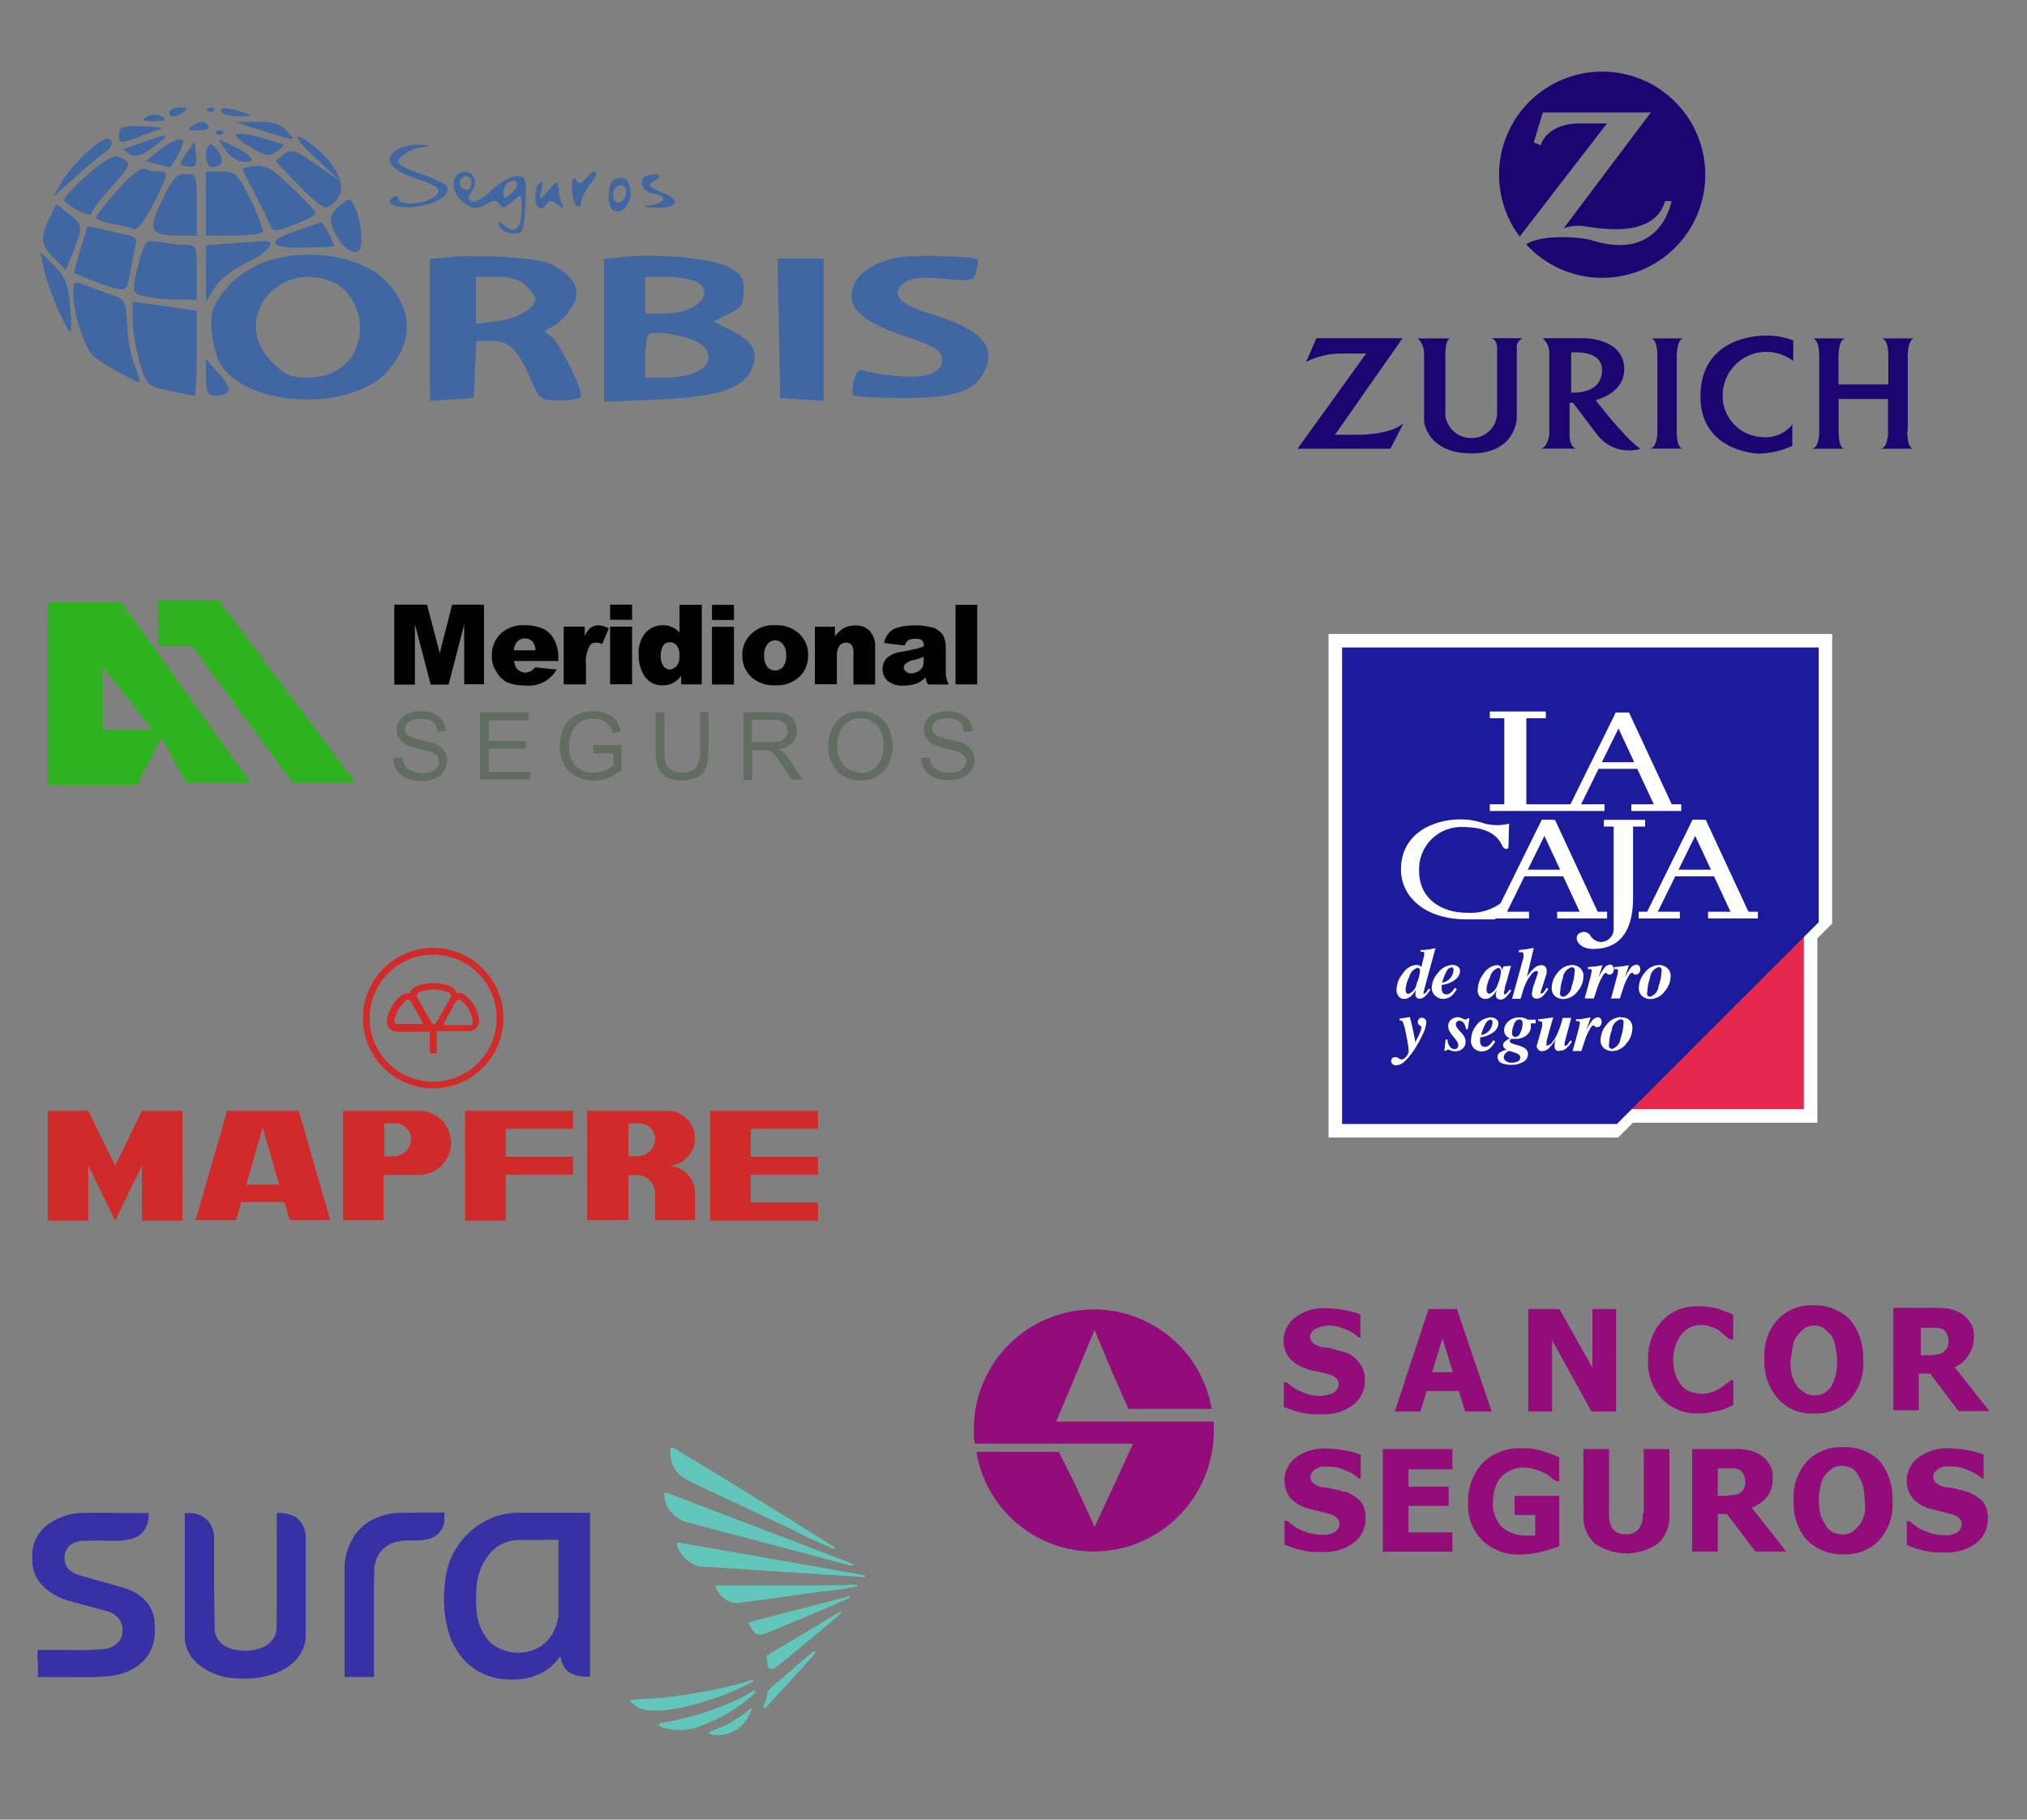 <?xml version="1.0" encoding="utf-8"?>
<!-- Generator: Adobe Illustrator 16.0.3, SVG Export Plug-In . SVG Version: 6.00 Build 0)  -->
<!DOCTYPE svg PUBLIC "-//W3C//DTD SVG 1.1//EN" "http://www.w3.org/Graphics/SVG/1.1/DTD/svg11.dtd">
<svg version="1.1" id="Layer_2" xmlns="http://www.w3.org/2000/svg" xmlns:xlink="http://www.w3.org/1999/xlink" x="0px" y="0px"
	 width="593.5px" height="532.846px" viewBox="0 19.5 593.5 532.846" enable-background="new 0 19.5 593.5 532.846"
	 xml:space="preserve">
<rect x="0" y="19.5" width="593.5" height="532.846" fill="#808080" stroke="none"/>
<title>marcas</title>
<path fill="#930D7A" d="M309.228,435.81l5.646-13.405l5.615-13.405l5.616,13.405l4.287,9.662h24.396
	c-3.292-19.096-21.439-31.904-40.534-28.612c-17.003,2.932-29.351,17.791-29.12,35.043c-0.052,1.255,0.039,2.511,0.272,3.744h46.345
	l-5.646,12.317l-5.616,12.077l-5.615-12.317l-4.831-9.662h-24.153c2.766,16.841,17.322,29.2,34.39,29.195
	c19.457-0.1,35.164-15.928,35.113-35.386v-2.687h-46.164V435.81L309.228,435.81z"/>
<path fill="#930D7A" d="M426.586,402.839h-8.304l-9.902,30.012h7.487l1.872-6.038h9.39l1.872,6.038h7.761L426.586,402.839
	L426.586,402.839z M419.34,421.316l3.02-9.934l3.02,9.934H419.34z"/>
<path fill="#930D7A" d="M562.451,421.739h2.688l8.303,10.989h9.058l-10.175-12.861c1.674-0.701,3.08-1.917,4.016-3.473
	c1.158-1.635,1.724-3.615,1.602-5.615c0.099-1.418-0.272-2.829-1.058-4.017c-0.683-1.086-1.601-2.005-2.688-2.687
	c-1.091-0.603-2.259-1.049-3.472-1.329c-1.417-0.232-2.854-0.323-4.288-0.271h-12.078v30.013h7.458v-10.749h0.543H562.451z
	 M562.451,408.334h4.561c0.543,0,1.057,0.271,1.6,0.271c0.564,0.302,1.027,0.765,1.329,1.328c0.339,0.566,0.525,1.211,0.543,1.872
	c0.059,0.727-0.034,1.455-0.271,2.145c-0.207,0.55-0.589,1.016-1.087,1.328c-0.473,0.534-1.158,0.834-1.872,0.814
	c-0.875,0.237-1.781,0.329-2.688,0.271h-2.145v-7.91l0,0L562.451,408.334z"/>
<path fill="#930D7A" d="M531.081,433.394c4.033,0.24,7.964-1.331,10.72-4.286c2.735-3.191,4.084-7.345,3.743-11.533
	c0.168-4.168-1.159-8.259-3.743-11.534c-2.827-2.849-6.707-4.4-10.72-4.287c-4.032-0.239-7.963,1.333-10.718,4.287
	c-2.736,3.19-4.084,7.344-3.744,11.534c-0.214,4.091,1.123,8.111,3.744,11.262C523.01,431.97,526.987,433.662,531.081,433.394z
	 M525.043,413.315c0.192-1.215,0.75-2.343,1.602-3.23c0.646-0.698,1.363-1.325,2.144-1.872c1.528-0.724,3.302-0.724,4.83,0
	c0.871,0.638,1.68,1.355,2.416,2.146c0.648,0.979,1.101,2.077,1.328,3.229c0.347,1.495,0.528,3.023,0.544,4.56
	c-0.001,1.535-0.184,3.065-0.544,4.56c-0.326,1.054-0.771,2.066-1.328,3.019c-0.583,0.762-1.312,1.397-2.144,1.872
	c-0.857,0.338-1.768,0.521-2.688,0.544c-0.829-0.05-1.645-0.232-2.415-0.544c-0.869-0.535-1.679-1.164-2.416-1.872
	c-0.591-0.975-1.125-1.981-1.6-3.019c-0.347-1.496-0.528-3.024-0.544-4.56C524.5,416.274,524.771,414.675,525.043,413.315
	L525.043,413.315z"/>
<path fill="#930D7A" d="M393.646,415.43c-1.058-0.271-2.145-0.544-3.021-0.814c-0.977-0.317-1.992-0.5-3.019-0.544
	c-1.174-0.12-2.286-0.582-3.2-1.328c-0.532-0.477-0.83-1.159-0.815-1.872c0.017-0.493,0.208-0.965,0.544-1.328
	c0.316-0.486,0.782-0.857,1.328-1.057c0.486-0.299,1.032-0.483,1.601-0.544c0.544,0,1.057-0.271,1.872-0.271
	c1.671-0.036,3.327,0.326,4.831,1.057c1.51,0.479,2.885,1.308,4.016,2.415h0.543v-6.701c-1.551-0.636-3.173-1.08-4.831-1.328
	c-1.765-0.313-3.551-0.495-5.344-0.544c-3.169-0.142-6.291,0.808-8.846,2.688c-3.776,2.743-4.614,8.027-1.872,11.805
	c1.346,1.557,3.12,2.681,5.103,3.23c1.021,0.463,2.113,0.739,3.23,0.814l3.229,0.815c0.784,0.188,1.518,0.55,2.145,1.057
	c0.534,0.474,0.834,1.158,0.814,1.872c0.032,0.583-0.163,1.157-0.544,1.601c-0.314,0.487-0.781,0.858-1.328,1.058
	c-0.543,0.271-1.057,0.271-1.601,0.543c-0.54,0.045-1.075,0.136-1.601,0.271c-1.835,0.012-3.651-0.349-5.344-1.058
	c-1.793-0.681-3.435-1.706-4.831-3.019h-0.814v7.246c1.566,0.652,3.183,1.188,4.831,1.6c1.974,0.487,4.01,0.67,6.038,0.544
	c3.352,0.26,6.684-0.693,9.39-2.688c2.279-1.697,3.578-4.406,3.473-7.246c0.093-1.838-0.475-3.647-1.601-5.104
	c-1.074-1.475-2.568-2.59-4.287-3.2l0,0L393.646,415.43z"/>
<polygon fill="#930D7A" points="454.453,411.957 465.986,432.851 473.203,432.851 473.203,402.839 466.258,402.839 466.258,419.988 
	456.597,402.839 447.479,402.839 447.479,432.851 454.453,432.851 "/>
<path fill="#930D7A" d="M497.326,433.394c1.164,0.063,2.332-0.026,3.473-0.271c0.814-0.271,1.601-0.271,2.688-0.543
	c0.73-0.229,1.446-0.501,2.144-0.815c0.645-0.225,1.271-0.497,1.872-0.814v-7.246h-0.814c-0.389,0.415-0.836,0.771-1.328,1.057
	c-0.577,0.505-1.205,0.95-1.872,1.328c-0.688,0.405-1.403,0.759-2.144,1.058c-0.972,0.343-1.99,0.524-3.021,0.544
	c-1.026-0.044-2.042-0.228-3.019-0.544c-1.03-0.268-1.962-0.821-2.688-1.601c-0.784-0.897-1.416-1.918-1.872-3.02
	c-0.576-1.544-0.854-3.185-0.813-4.831c-0.041-1.56,0.235-3.109,0.813-4.56c0.394-1.194,1.03-2.296,1.872-3.229
	c1.433-1.584,3.481-2.467,5.616-2.416c0.917,0.051,1.822,0.232,2.687,0.544c0.851,0.239,1.663,0.596,2.416,1.057
	c0.544,0.544,1.328,1.058,1.872,1.602c0.543,0.543,1.058,0.813,1.328,1.057h0.937V404.5c-0.602-0.322-1.228-0.596-1.871-0.815
	c-0.731-0.228-1.447-0.5-2.146-0.814c-0.863-0.311-1.77-0.493-2.687-0.543c-1.146-0.214-2.31-0.306-3.474-0.272
	c-4.032-0.238-7.963,1.333-10.718,4.288c-2.734,3.1-4.173,7.131-4.016,11.263c-0.253,4.226,1.192,8.378,4.016,11.532
	C489.4,432.008,493.304,433.554,497.326,433.394z"/>
<path fill="#930D7A" d="M393.646,456.431c-0.979-0.366-1.989-0.641-3.021-0.814c-0.977-0.317-1.992-0.5-3.019-0.543
	c-1.174-0.121-2.286-0.583-3.2-1.329c-0.482-0.478-0.745-1.133-0.725-1.813c0.015-0.492,0.208-0.965,0.543-1.328
	c0.314-0.487,0.781-0.858,1.328-1.057c0.485-0.299,1.032-0.484,1.601-0.544h1.872c1.674-0.026,3.329,0.347,4.831,1.087
	c1.509,0.48,2.884,1.309,4.016,2.416h0.543v-6.975c-1.551-0.637-3.173-1.082-4.831-1.328c-1.766-0.313-3.552-0.495-5.344-0.544
	c-3.169-0.142-6.291,0.808-8.847,2.688c-3.623,2.77-4.397,7.911-1.751,11.624c1.35,1.544,3.124,2.657,5.103,3.2l3.23,0.815
	l3.229,0.813c0.785,0.188,1.519,0.55,2.146,1.059c0.534,0.473,0.833,1.156,0.813,1.87c0.029,0.584-0.165,1.155-0.543,1.602
	c-0.314,0.488-0.782,0.859-1.329,1.057c-0.543,0.271-1.057,0.271-1.6,0.544h-1.602c-1.834,0.012-3.65-0.349-5.344-1.058
	c-1.794-0.677-3.437-1.702-4.831-3.019h-0.814v6.975c1.567,0.652,3.184,1.188,4.831,1.6c1.974,0.487,4.01,0.67,6.039,0.544
	c3.351,0.261,6.684-0.693,9.39-2.688c2.279-1.697,3.577-4.406,3.472-7.246c0.091-1.837-0.477-3.646-1.6-5.104
	c-1.27-1.131-2.718-2.038-4.288-2.688l0,0L393.646,456.431z"/>
<path fill="#930D7A" d="M576.099,456.431c-0.979-0.366-1.989-0.641-3.021-0.814c-0.971-0.341-1.99-0.524-3.02-0.543
	c-1.175-0.121-2.286-0.583-3.2-1.329c-0.535-0.473-0.833-1.158-0.815-1.871c0.017-0.494,0.209-0.966,0.544-1.329
	c0.315-0.488,0.782-0.858,1.328-1.057c0.485-0.3,1.033-0.485,1.602-0.543h1.872c1.674-0.027,3.328,0.346,4.83,1.087
	c1.51,0.479,2.886,1.306,4.016,2.415h0.544v-6.976c-1.551-0.636-3.173-1.082-4.831-1.328c-1.766-0.313-3.552-0.494-5.344-0.544
	c-3.17-0.143-6.292,0.807-8.848,2.688c-3.774,2.743-4.612,8.028-1.871,11.805c1.349,1.547,3.123,2.66,5.103,3.201l3.229,0.814
	l3.201,0.814c0.784,0.188,1.518,0.548,2.145,1.057c0.535,0.474,0.833,1.158,0.813,1.872c0.032,0.584-0.162,1.157-0.543,1.602
	c-0.314,0.487-0.782,0.858-1.328,1.057c-0.544,0.271-1.057,0.271-1.601,0.543h-1.602c-1.834,0.013-3.65-0.348-5.344-1.057
	c-1.794-0.678-3.436-1.703-4.831-3.019h-0.813v6.974c1.566,0.654,3.183,1.188,4.83,1.601c1.974,0.486,4.01,0.669,6.039,0.543
	c3.351,0.261,6.684-0.692,9.39-2.687c2.279-1.697,3.577-4.407,3.472-7.246c0.092-1.837-0.477-3.646-1.6-5.103
	c-1.266-1.135-2.716-2.043-4.287-2.688l0,0L576.099,456.431z"/>
<path fill="#930D7A" d="M539.656,443.297c-4.033-0.239-7.963,1.332-10.719,4.287c-2.736,3.191-4.084,7.344-3.743,11.534
	c-0.212,4.091,1.125,8.11,3.743,11.262c2.827,2.849,6.707,4.4,10.719,4.287c4.033,0.239,7.963-1.333,10.718-4.287
	c2.736-3.19,4.084-7.344,3.744-11.534c0.168-4.168-1.159-8.259-3.744-11.533C547.516,444.541,543.633,443.086,539.656,443.297
	L539.656,443.297L539.656,443.297z M545.694,463.405c-0.25,1.133-0.803,2.176-1.6,3.019c-0.584,0.76-1.313,1.396-2.145,1.872
	c-1.625,0.724-3.479,0.724-5.103,0c-0.891-0.39-1.639-1.043-2.146-1.872c-0.592-0.974-1.126-1.981-1.6-3.019
	c-0.708-2.979-0.708-6.08,0-9.059c0.19-1.215,0.75-2.342,1.6-3.229c0.646-0.699,1.365-1.326,2.146-1.872
	c0.771-0.312,1.586-0.494,2.415-0.544c0.828,0.052,1.645,0.234,2.415,0.544c0.941,0.302,1.718,0.979,2.144,1.872
	c0.642,1.02,1.178,2.103,1.601,3.229c0.348,1.495,0.528,3.023,0.544,4.56c0.246,1.494,0.205,3.021-0.12,4.499H545.694
	L545.694,463.405z"/>
<path fill="#930D7A" d="M517.435,457.789c1.165-1.643,1.729-3.636,1.601-5.646c0.1-1.419-0.271-2.83-1.058-4.016
	c-0.684-1.086-1.603-2.004-2.688-2.688c-1.09-0.604-2.259-1.051-3.473-1.328c-1.416-0.234-2.854-0.326-4.287-0.271h-12.077v30.011
	h7.52v-10.989h2.687l8.304,10.989h9.059l-10.146-12.861C514.668,460.377,516.249,459.267,517.435,457.789L517.435,457.789
	L517.435,457.789z M510.731,455.104c-0.199,0.545-0.57,1.011-1.058,1.327c-0.473,0.535-1.157,0.833-1.871,0.815
	c-0.814,0-1.601,0.271-2.688,0.271h-2.144v-8.03h4.498c0.544,0,1.057,0.271,1.601,0.271c0.564,0.302,1.027,0.765,1.328,1.329
	c0.339,0.567,0.525,1.212,0.544,1.871c0.195,0.667,0.119,1.383-0.212,1.993L510.731,455.104L510.731,455.104z"/>
<path fill="#930D7A" d="M443.463,463.134h6.039v6.038h-2.416c-2.63,0.112-5.209-0.748-7.246-2.415
	c-1.989-2.066-2.973-4.903-2.687-7.76c-0.016-1.469,0.262-2.927,0.813-4.287c0.388-1.136,1.026-2.169,1.872-3.02
	c0.9-0.781,1.921-1.413,3.021-1.872c1.096-0.46,2.288-0.646,3.472-0.543c1.097,0.048,2.182,0.229,3.231,0.543
	c0.912,0.307,1.81,0.658,2.687,1.057c0.685,0.354,1.313,0.8,1.872,1.329c0.511,0.385,1.045,0.738,1.602,1.057h0.813v-6.975
	c-1.563-0.741-3.177-1.366-4.83-1.872c-1.956-0.595-3.995-0.87-6.039-0.815c-4.272-0.238-8.454,1.314-11.532,4.287
	c-2.817,3.067-4.354,7.099-4.287,11.264c-0.344,4.288,1.227,8.509,4.287,11.532c3.041,2.831,7.114,4.284,11.262,4.017
	c2.039-0.02,4.066-0.293,6.038-0.815c1.734-0.418,3.438-0.953,5.103-1.601v-14.733h-13.073v5.646l0,0L443.463,463.134
	L443.463,463.134z"/>
<path fill="#930D7A" d="M480.992,462.59c0.222,1.725-0.257,3.463-1.328,4.831c-0.961,1.021-2.354,1.515-3.744,1.328
	c-1.44,0.154-2.858-0.452-3.743-1.6c-0.816-1.374-1.187-2.968-1.058-4.561V443.84h-7.518v19.021
	c-0.231,3.192,0.949,6.328,3.229,8.574c5.633,3.927,13.116,3.927,18.749,0c2.281-2.246,3.462-5.382,3.231-8.574V443.84h-7.52v18.749
	h-0.271L480.992,462.59L480.992,462.59z"/>
<polygon fill="#930D7A" points="404.877,473.882 425.257,473.882 425.257,468.235 412.396,468.235 412.396,460.477 424.17,460.477 
	424.17,454.83 412.396,454.83 412.396,449.758 425.257,449.758 425.257,443.841 404.877,443.841 "/>
<path fill="#2EB220" d="M14,249.347v-53.531h21.526l37.892,52.897H54.487l-7.155-13.225l-7.246,13.979H14V249.347z M85.737,248.713
	h18.417l-40.065-53.411H46.275v13.345h9.934l29.498,40.065l0,0L85.737,248.713L85.737,248.713z M30.122,214.776v18.417h14.463
	l-14.402-18.417l0,0H30.122z"/>
<path fill="#616D60" d="M204.815,228.061h2.597v11.382c0.045,1.614-0.169,3.225-0.634,4.771c-0.535,1.149-1.396,2.115-2.476,2.778
	c-1.394,0.762-2.974,1.118-4.56,1.026c-1.573,0.065-3.139-0.256-4.559-0.936c-1.098-0.6-1.968-1.544-2.477-2.687
	c-0.557-1.599-0.803-3.29-0.725-4.981v-11.353h2.597v11.382c-0.069,1.253,0.073,2.509,0.423,3.714
	c0.316,0.8,0.904,1.463,1.661,1.872c0.91,0.54,1.962,0.793,3.019,0.725c1.482,0.156,2.959-0.34,4.046-1.359
	c1.012-1.451,1.453-3.225,1.238-4.981v-11.353l0,0H204.815z M251.916,245.875c1.845,0.039,3.616-0.721,4.86-2.083
	c1.388-1.692,2.06-3.859,1.872-6.039c0.069-1.425-0.21-2.845-0.815-4.136c-0.466-1.172-1.304-2.158-2.385-2.808
	c-1.058-0.667-2.282-1.022-3.532-1.026c-1.739,0.057-3.396,0.756-4.649,1.962c-1.55,1.718-2.306,4.008-2.084,6.31
	c-0.137,2.052,0.572,4.071,1.963,5.586c1.207,1.361,2.951,2.124,4.771,2.083l0,0L251.916,245.875L251.916,245.875z M251.916,227.759
	c1.741-0.037,3.46,0.391,4.981,1.238c1.437,0.858,2.592,2.117,3.321,3.623c0.768,1.655,1.16,3.459,1.147,5.284
	c0.043,1.867-0.383,3.714-1.238,5.375c-0.708,1.549-1.907,2.822-3.411,3.623c-1.459,0.804-3.106,1.2-4.771,1.147
	c-1.741,0.034-3.46-0.393-4.982-1.238c-1.442-0.903-2.596-2.203-3.32-3.744c-0.733-1.517-1.125-3.176-1.147-4.861
	c-0.177-2.814,0.793-5.58,2.687-7.668c1.729-1.871,4.188-2.896,6.733-2.808l0,0V227.759z M269.729,241.437l2.385-0.211
	c0.083,0.876,0.361,1.722,0.815,2.476c0.491,0.672,1.176,1.178,1.963,1.449c0.95,0.42,1.979,0.636,3.019,0.634
	c0.911-0.015,1.816-0.157,2.688-0.423c0.666-0.236,1.244-0.667,1.66-1.238c0.405-0.459,0.63-1.049,0.635-1.661
	c0.014-0.615-0.214-1.211-0.635-1.661c-0.47-0.533-1.074-0.929-1.751-1.147c-1.117-0.379-2.257-0.691-3.411-0.936
	c-1.302-0.336-2.582-0.75-3.835-1.238c-0.851-0.424-1.571-1.071-2.083-1.872c-0.5-0.727-0.754-1.595-0.725-2.476
	c0.032-0.98,0.313-1.936,0.815-2.778c0.611-0.886,1.473-1.569,2.476-1.962c1.157-0.436,2.386-0.651,3.623-0.634
	c1.315-0.04,2.624,0.207,3.834,0.725c1.072,0.389,1.985,1.121,2.597,2.083c0.603,0.893,0.929,1.943,0.937,3.02l-2.477,0.211
	c-0.026-1.148-0.517-2.238-1.358-3.02c-1.005-0.675-2.203-1.004-3.412-0.936c-1.192-0.072-2.38,0.212-3.411,0.815
	c-0.693,0.513-1.115,1.313-1.147,2.174c0.02,0.626,0.279,1.22,0.725,1.661c1.195,0.746,2.531,1.239,3.925,1.449
	c1.476,0.313,2.929,0.727,4.348,1.238c1.064,0.402,1.974,1.131,2.597,2.083c0.563,0.826,0.849,1.809,0.815,2.808
	c0.02,1.081-0.309,2.139-0.937,3.02c-0.64,0.957-1.541,1.711-2.596,2.174c-1.172,0.505-2.438,0.752-3.714,0.725
	c-1.553,0.065-3.104-0.181-4.56-0.725c-1.134-0.527-2.104-1.351-2.808-2.385c-0.701-1.042-1.06-2.277-1.026-3.533l0,0
	L269.729,241.437z M225.527,236.787h0.212c0.945,0.042,1.893-0.06,2.808-0.302c0.631-0.24,1.17-0.673,1.54-1.238
	c0.324-0.528,0.501-1.132,0.513-1.751c0.029-0.874-0.351-1.71-1.026-2.264c-0.91-0.705-2.054-1.04-3.2-0.936h-6.22v6.521h5.283
	L225.527,236.787z M225.527,228.091h0.815c1.367-0.041,2.732,0.132,4.046,0.513c0.898,0.388,1.657,1.041,2.174,1.872
	c0.523,0.921,0.804,1.96,0.815,3.019c0.064,1.316-0.429,2.599-1.359,3.533c-1.18,1.067-2.673,1.724-4.257,1.872
	c0.59,0.243,1.147,0.558,1.661,0.936c0.823,0.788,1.525,1.693,2.083,2.688l3.412,5.284h-3.141l-2.597-4.046
	c-0.603-0.932-1.258-1.829-1.962-2.687c-0.27-0.565-0.7-1.038-1.238-1.359c-0.157-0.076-0.3-0.178-0.423-0.302
	c-0.258-0.117-0.533-0.188-0.815-0.211c-0.48-0.068-0.968-0.068-1.449,0h-3.019v8.695h-2.597v-19.836h7.88L225.527,228.091z
	 M115.386,241.527l2.476-0.211c0.055,0.869,0.303,1.715,0.725,2.476c0.538,0.677,1.262,1.181,2.084,1.449
	c0.943,0.441,1.977,0.658,3.019,0.634c0.881-0.021,1.755-0.163,2.597-0.422c0.675-0.266,1.275-0.69,1.751-1.238
	c0.33-0.491,0.509-1.068,0.514-1.66c-0.005-0.592-0.184-1.169-0.514-1.661c-0.49-0.509-1.089-0.901-1.751-1.147
	c-1.16-0.375-2.339-0.687-3.532-0.936c-1.302-0.336-2.582-0.749-3.835-1.238c-0.851-0.424-1.57-1.071-2.083-1.872
	c-0.501-0.726-0.755-1.594-0.725-2.476c0.054-1.022,0.376-2.012,0.936-2.869c0.659-0.84,1.508-1.513,2.477-1.962
	c1.159-0.428,2.387-0.643,3.623-0.634c1.316-0.051,2.627,0.197,3.834,0.725c1.072,0.389,1.985,1.121,2.597,2.083
	c0.603,0.893,0.929,1.943,0.936,3.02l-2.476,0.211c0.027-1.16-0.472-2.271-1.358-3.02c-1.068-0.673-2.347-0.931-3.593-0.725
	c-1.193-0.072-2.381,0.212-3.412,0.815c-0.673,0.529-1.09,1.319-1.147,2.174c0.007,0.648,0.307,1.259,0.815,1.661
	c1.186,0.767,2.526,1.261,3.925,1.449c2.013,0.523,3.462,0.936,4.348,1.238c1.013,0.435,1.875,1.16,2.477,2.083
	c0.606,0.805,0.896,1.804,0.814,2.808c0.018,1.081-0.31,2.138-0.936,3.019c-0.592,0.954-1.454,1.71-2.476,2.174
	c-1.214,0.508-2.52,0.754-3.835,0.725c-1.513,0.064-3.023-0.182-4.438-0.725c-1.222-0.475-2.273-1.306-3.019-2.385
	c-0.667-1.058-1.022-2.282-1.026-3.533l0,0L115.386,241.527z M140.536,247.837v-19.776h14.19v2.385h-11.594v6.039h10.869v2.294
	h-10.869v6.733h12.077v2.265h-14.704L140.536,247.837z M173.748,240.168v-2.476h8.272v7.337c-1.173,0.977-2.499,1.752-3.925,2.294
	c-1.321,0.5-2.725,0.746-4.137,0.725c-1.837,0.032-3.652-0.394-5.283-1.238c-1.562-0.751-2.833-1.991-3.623-3.532
	c-0.767-1.656-1.158-3.46-1.147-5.284c0.013-1.851,0.403-3.679,1.147-5.374c0.721-1.581,1.97-2.862,3.532-3.623
	c1.584-0.854,3.363-1.281,5.163-1.238c1.315-0.04,2.624,0.207,3.834,0.725c1.059,0.35,1.992,1,2.688,1.872
	c0.676,0.981,1.195,2.061,1.54,3.201l-2.386,0.725c-0.234-0.858-0.623-1.667-1.147-2.385c-0.484-0.641-1.13-1.141-1.872-1.449
	c-0.857-0.329-1.768-0.503-2.687-0.513c-1.042-0.021-2.074,0.196-3.02,0.634c-0.808,0.295-1.525,0.794-2.083,1.449
	c-0.526,0.542-0.946,1.176-1.238,1.872c-0.509,1.287-0.755,2.663-0.725,4.046c-0.092,1.494,0.188,2.988,0.815,4.348
	c0.583,1.162,1.525,2.104,2.688,2.687c1.136,0.525,2.371,0.803,3.623,0.815c1.148,0.021,2.285-0.228,3.32-0.725
	c0.899-0.29,1.738-0.74,2.477-1.329v-3.623h-5.797L173.748,240.168z"/>
<path d="M153.67,206.443c-0.978-0.012-1.899,0.449-2.476,1.238c-0.454,0.67-0.705,1.456-0.725,2.265h6.31
	c-0.002-0.977-0.331-1.922-0.936-2.688C155.24,206.734,154.469,206.445,153.67,206.443L153.67,206.443L153.67,206.443z
	 M267.556,216.588c0.432-0.079,0.849-0.221,1.237-0.423c0.554-0.34,1.02-0.805,1.359-1.358c0.225-0.629,0.327-1.295,0.302-1.962
	v-1.027c-0.873,0.374-1.771,0.687-2.688,0.936h-0.211c-0.846,0.124-1.64,0.479-2.295,1.027c-0.386,0.256-0.622,0.684-0.634,1.146
	c-0.008,0.493,0.229,0.957,0.634,1.238c0.426,0.367,0.979,0.551,1.54,0.514h0.725l0,0L267.556,216.588z M267.556,209.553
	c0.21-0.037,0.424-0.037,0.634,0c0.781-0.224,1.548-0.497,2.295-0.814c0.079-0.587-0.073-1.182-0.423-1.661
	c-0.501-0.38-1.124-0.563-1.751-0.513c-0.239-0.044-0.485-0.044-0.725,0c-0.578,0.015-1.146,0.16-1.661,0.423
	c-0.467,0.418-0.819,0.948-1.026,1.54l-6.038-0.725c0.13-0.898,0.482-1.749,1.026-2.476c0.501-0.678,1.139-1.244,1.872-1.661
	c0.792-0.344,1.623-0.587,2.476-0.725c1.093-0.219,2.206-0.32,3.321-0.302l0,0c1.531-0.049,3.063,0.093,4.559,0.422
	c1.123,0.128,2.179,0.603,3.02,1.359c0.646,0.498,1.12,1.183,1.358,1.962c0.274,0.797,0.417,1.633,0.423,2.476v7.458
	c-0.004,0.63,0.067,1.258,0.211,1.872c0.167,0.599,0.379,1.185,0.635,1.751h-6.039c-0.193-0.331-0.365-0.673-0.513-1.027
	c-0.092-0.337-0.163-0.68-0.212-1.026c-0.721,0.719-1.558,1.312-2.476,1.751c-0.282,0.023-0.558,0.094-0.815,0.211
	c-1.037,0.313-2.117,0.455-3.2,0.423c-1.635,0.125-3.259-0.358-4.559-1.359c-0.995-0.852-1.56-2.102-1.54-3.412
	c-0.035-1.173,0.375-2.316,1.147-3.2c1.147-1.044,2.595-1.699,4.136-1.872c1.872-0.332,3.201-0.634,4.046-0.845l0,0L267.556,209.553
	z M279.633,196.601h6.491v23.309h-6.341v-23.309l0,0H279.633z M238.42,203.032h6.038v2.808c0.733-0.986,1.645-1.825,2.688-2.476
	c1.073-0.479,2.236-0.726,3.412-0.725c1.552-0.06,3.056,0.544,4.136,1.661c1.134,1.354,1.688,3.101,1.54,4.861v10.779h-6.341v-9.36
	c0.059-0.76-0.121-1.52-0.513-2.174c-0.399-0.502-1.021-0.773-1.661-0.725c-0.766-0.017-1.493,0.331-1.962,0.936
	c-0.557,0.97-0.81,2.085-0.725,3.2v8.062H238.6v-16.847l0,0H238.42L238.42,203.032z M196.15,215.562
	c0.761-0.081,1.462-0.448,1.963-1.026c0.642-0.868,0.933-1.946,0.814-3.02c0.115-1.073-0.175-2.15-0.814-3.019
	c-0.466-0.609-1.196-0.958-1.963-0.936l0,0c-0.766-0.017-1.493,0.331-1.962,0.936c-0.518,0.919-0.769,1.965-0.726,3.019
	c-0.098,1.071,0.191,2.143,0.815,3.02C194.685,215.177,195.392,215.564,196.15,215.562L196.15,215.562z M196.15,202.941
	c0.192,0.118,0.409,0.19,0.634,0.211c0.824,0.356,1.565,0.88,2.174,1.54V196.6h6.521v23.309h-6.038v-2.536
	c-0.593,0.863-1.379,1.576-2.295,2.083c-0.291,0.184-0.605,0.326-0.936,0.423c-0.704,0.215-1.438,0.317-2.174,0.302
	c-2.093,0.11-4.092-0.873-5.284-2.596c-1.192-1.885-1.802-4.081-1.751-6.311c-0.195-2.316,0.508-4.618,1.963-6.431
	c1.281-1.457,3.133-2.283,5.072-2.265c0.736-0.017,1.47,0.085,2.174,0.302l0,0L196.15,202.941z M208.469,196.631h6.432v4.438h-6.432
	V196.6l0,0V196.631z M208.469,203.062h6.432v16.878h-6.432v-16.908l0,0V203.062z M153.67,216.467
	c0.655-0.023,1.296-0.199,1.872-0.513c0.436-0.278,0.822-0.625,1.146-1.027l6.311,0.634c-1.879,3.298-5.564,5.135-9.329,4.649l0,0
	c-1.808,0.068-3.609-0.25-5.284-0.936c-1.267-0.707-2.313-1.752-3.019-3.019c-0.945-1.407-1.421-3.077-1.359-4.771
	c-0.071-2.412,0.871-4.744,2.597-6.431c1.886-1.729,4.391-2.622,6.944-2.476h0.302c1.854-0.016,3.688,0.376,5.375,1.147
	c1.367,0.7,2.462,1.837,3.109,3.23c0.82,1.669,1.215,3.516,1.147,5.375v0.725h-12.953c0.047,0.817,0.33,1.604,0.815,2.264
	c0.6,0.7,1.465,1.116,2.386,1.147l0,0h-0.06V216.467z M165.173,203.001h6.039v2.808c0.338-0.974,0.945-1.832,1.751-2.476
	c0.672-0.472,1.474-0.725,2.294-0.725c1.068,0.062,2.104,0.383,3.02,0.936l-1.962,4.559c-0.552-0.252-1.146-0.396-1.752-0.423
	c-0.794-0.048-1.549,0.347-1.962,1.027c-0.873,1.691-1.229,3.602-1.026,5.495v5.707h-6.521v-16.877l0,0L165.173,203.001z
	 M178.639,196.57h6.432v4.438h-6.432V196.6l0,0V196.57z M178.639,203.001h6.432v16.877h-6.432v-16.847l0,0V203.001z M115.597,196.57
	h9.421l3.743,14.19l3.623-14.19h9.33v23.309h-5.797v-17.602l-4.56,17.693h-5.253l-4.62-17.693v17.693h-6.038v-23.369l0,0
	L115.597,196.57z"/>
<path d="M234.525,205.598c-1.933-2.093-4.706-3.202-7.549-3.02c-2.606-0.171-5.164,0.772-7.034,2.597
	c-1.74,1.627-2.688,3.93-2.597,6.31c-0.055,2.549,1.058,4.983,3.019,6.612c1.884,1.485,4.248,2.227,6.643,2.083
	c2.583,0.16,5.121-0.733,7.035-2.476c1.745-1.646,2.683-3.974,2.566-6.371C236.687,209.224,235.938,207.167,234.525,205.598z
	 M229.241,214.807c-1.094,1.259-3,1.393-4.259,0.3c-0.107-0.093-0.207-0.193-0.3-0.3c-0.693-0.962-1.024-2.139-0.937-3.321
	c-0.102-1.184,0.231-2.364,0.937-3.321c0.934-1.259,2.711-1.522,3.97-0.588c0.225,0.166,0.423,0.364,0.589,0.588
	c0.705,0.911,1.039,2.054,0.936,3.201c0.113,1.218-0.207,2.437-0.905,3.442L229.241,214.807L229.241,214.807z"/>
<path fill="#D12A2A" d="M126.829,297.089c11.355,0,20.561,9.206,20.561,20.563c0,11.355-9.206,20.561-20.561,20.561
	s-20.561-9.205-20.561-20.561l0,0C106.268,306.295,115.474,297.089,126.829,297.089 M126.829,299.051
	c-10.272,0-18.599,8.327-18.599,18.601c0,10.271,8.327,18.598,18.599,18.598c10.271,0,18.599-8.326,18.599-18.598
	C145.428,307.378,137.101,299.051,126.829,299.051L126.829,299.051"/>
<path fill="#D12A2A" d="M127.855,321.635v6.312h-2.023v-6.312h-9.39c-1.665,0.102-3.095-1.168-3.195-2.832
	c-0.004-0.063-0.006-0.125-0.006-0.187c-0.013-0.142-0.013-0.282,0-0.423c0.249-1.359,0.729-2.667,1.419-3.865
	c0.693-1.203,1.593-2.276,2.657-3.17c0.737-0.622,1.701-0.906,2.657-0.785c0.258-0.846,0.845-1.554,1.631-1.962l0.392-0.181
	c3.141-1.139,6.581-1.139,9.722,0c0.924,0.403,1.643,1.166,1.993,2.112c0.851-0.189,1.743-0.004,2.446,0.514
	c1.114,0.941,2.063,2.064,2.808,3.32c0.67,1.201,1.129,2.508,1.359,3.865c0.011,0.141,0.011,0.281,0,0.422
	c0.003,1.668-1.347,3.021-3.014,3.025c-0.062,0-0.125-0.002-0.187-0.006h-9.269 M134.981,312.427c-0.337-0.229-0.78-0.229-1.117,0
	c-0.183,0.104-0.33,0.264-0.423,0.452l-3.381,6.039c-0.15,0.24-0.077,0.557,0.163,0.707c0.087,0.055,0.188,0.082,0.29,0.078h6.793
	c0.196,0.063,0.408,0.063,0.604,0c0.343-0.197,0.542-0.572,0.513-0.967l0,0c-0.142-1.248-0.521-2.457-1.117-3.563
	c-0.576-1.006-1.322-1.904-2.204-2.656l0,0 M118.858,312.518L118.858,312.518c-1.772,1.502-2.967,3.572-3.382,5.857l0,0
	c-0.029,0.394,0.17,0.77,0.513,0.966c0.196,0.064,0.408,0.064,0.604,0h6.793c0.088,0.063,0.194,0.093,0.302,0.091
	c0.104-0.166,0.104-0.377,0-0.544l-3.381-6.038c-0.089-0.191-0.237-0.352-0.423-0.452c-0.34-0.222-0.777-0.222-1.117,0
	 M131.116,310.012L131.116,310.012c-2.689-0.988-5.643-0.988-8.333,0l0,0c-0.443,0.209-0.725,0.656-0.725,1.146
	c0.002,0.262,0.087,0.515,0.242,0.725l4.197,7.246c0.166,0.309,0.55,0.425,0.858,0.259c0.11-0.059,0.2-0.148,0.259-0.259
	l4.196-7.246c0.405-0.571,0.27-1.363-0.301-1.768c-0.076-0.054-0.157-0.1-0.242-0.135"/>
<polygon fill="#D12A2A" points="25.866,344.793 33.716,360.855 41.565,344.793 53.431,344.793 53.431,376.947 41.565,376.947 
	41.565,360.855 33.716,376.947 25.866,360.855 25.866,376.947 14,376.947 14,344.793 "/>
<path fill="#D12A2A" d="M76.921,349.624L72.09,366.41h9.631L76.921,349.624z M57.266,376.797l9.239-32.004h20.984l9.208,32.004
	H84.832l-1.51-5.284H70.641l-1.51,5.284H57.266z"/>
<path fill="#D12A2A" d="M115.114,348.477c2.563-0.339,4.914,1.465,5.252,4.026c0.014,0.106,0.024,0.214,0.031,0.321
	c0.034,2.885-2.277,5.25-5.162,5.283c-0.041,0.001-0.081,0.001-0.122,0h-2.566v-9.632L115.114,348.477L115.114,348.477z
	 M122.693,344.793h-22.222v32.004h11.865v-13.255h10.356c5.177,0,9.375-4.197,9.375-9.374
	C132.067,348.99,127.87,344.793,122.693,344.793"/>
<polygon fill="#D12A2A" points="136.188,344.793 167.74,344.793 167.74,350.076 148.054,350.076 148.054,358.259 167.74,358.259 
	167.74,363.512 148.054,363.512 148.054,376.947 136.188,376.947 "/>
<polygon fill="#D12A2A" points="219.822,371.664 239.507,371.664 239.507,376.947 207.926,376.947 207.926,344.793 239.507,344.793 
	239.507,350.076 219.822,350.076 219.822,358.259 239.507,358.259 239.507,363.512 219.822,363.512 "/>
<path fill="#D12A2A" d="M186.55,348.477c2.581-0.322,4.935,1.508,5.258,4.089c0.011,0.087,0.019,0.173,0.025,0.26
	c0,2.918-2.365,5.283-5.283,5.283h-2.566v-9.632H186.55z M203.487,368.614v0.271C203.487,368.887,203.487,368.705,203.487,368.614
	 M203.487,368.887c0,0,0-0.182,0-0.271c-0.146-4.329-3.699-7.762-8.031-7.759c4.435,0.002,8.033-3.594,8.034-8.028
	c0.002-4.437-3.592-8.032-8.028-8.034c-0.002,0-0.004,0-0.006,0h-23.55v32.004h12.077v-13.193h2.566
	c2.918,0,5.283,2.365,5.283,5.283c0,0,0,0.182,0,0.271v7.639h11.685v-7.91L203.487,368.887L203.487,368.887z"/>
<polygon fill="#FFFFFF" points="525.348,290.201 467.288,348.261 532.111,348.261 532.111,283.468 "/>
<polygon fill="#FFFFFF" points="536.459,289.93 536.459,205.149 532.504,205.149 388.999,205.149 388.999,352.608 473.779,352.608 
	"/>
<polygon fill="#E5284C" points="528.155,293.009 476.858,344.306 528.155,344.306 "/>
<polygon fill="#1B1B9B" points="532.504,289.566 532.504,209.104 392.954,209.104 392.954,348.653 473.417,348.653 "/>
<path fill="#FFFFFF" d="M411.553,309.252c0.1-1.31,0.47-2.584,1.087-3.743c0.281-1.227,1.188-2.213,2.386-2.597
	c0.313-0.022,0.606,0.16,0.725,0.453c0.039,0.209,0.039,0.424,0,0.634c-0.118,1.224-0.445,2.418-0.966,3.532
	c-0.164,1.375-1.086,2.541-2.385,3.02c-0.255,0.003-0.492-0.122-0.636-0.332C411.587,309.93,411.513,309.589,411.553,309.252z
	 M414.572,302.066c-1.584,0.188-2.99,1.104-3.806,2.476c-1.125,1.298-1.783,2.935-1.872,4.65c-0.062,0.771,0.177,1.541,0.664,2.144
	c0.399,0.446,0.973,0.699,1.57,0.694c0.813-0.013,1.584-0.35,2.145-0.938c0.502-0.528,0.938-1.117,1.299-1.751l-0.151,0.815
	c-0.012,0.149-0.012,0.302,0,0.453c-0.044,0.445,0.151,0.882,0.514,1.146c0.225,0.147,0.487,0.221,0.756,0.212
	c0.689-0.053,1.332-0.378,1.78-0.905c0.503-0.543,0.958-1.129,1.358-1.752l-0.453-0.332c-0.221,0.348-0.463,0.681-0.725,0.996
	c-0.148,0.249-0.387,0.434-0.664,0.515h-0.182c-0.028-0.067-0.028-0.145,0-0.211c0.117-0.643,0.27-1.277,0.452-1.902l0.726-2.718
	l2.324-8.483l-1.842,0.332l-1.631,0.182h-0.905v0.544h0.241c0.208-0.055,0.427-0.055,0.635,0c0.158,0.118,0.239,0.315,0.211,0.513
	c0,0,0,0,0,0.212c0.01,0.069,0.01,0.141,0,0.211l-0.846,3.532c-0.159-0.175-0.342-0.327-0.543-0.452
	c-0.312-0.146-0.654-0.208-0.997-0.182H414.572L414.572,302.066z M425.472,303.003c-0.103-0.166-0.29-0.26-0.482-0.242
	c-0.653,0.118-1.2,0.563-1.449,1.179c-0.574,1.043-1.001,2.16-1.27,3.32c1.825-0.293,3.204-1.81,3.321-3.652
	c0.021-0.206-0.012-0.413-0.09-0.604H425.472z M421.124,304.271c0.975-1.322,2.495-2.133,4.136-2.204
	c0.572-0.019,1.134,0.151,1.602,0.482c0.424,0.319,0.661,0.828,0.634,1.358c-0.072,1.021-0.62,1.949-1.479,2.506
	c-1.138,0.848-2.482,1.369-3.895,1.51c0,0.211,0,0.423,0,0.604c-0.009,0.15-0.009,0.303,0,0.453
	c-0.021,0.352,0.043,0.702,0.181,1.025c0.236,0.475,0.742,0.75,1.27,0.694c0.59-0.042,1.136-0.326,1.51-0.784
	c0.328-0.354,0.621-0.738,0.875-1.147l0.604,0.362c-0.396,0.713-0.895,1.364-1.479,1.933c-0.712,0.64-1.641,0.984-2.597,0.967
	c-0.771-0.014-1.511-0.302-2.083-0.815c-0.778-0.583-1.229-1.504-1.208-2.476c0.084-1.681,0.781-3.271,1.963-4.469H421.124
	L421.124,304.271z M439.45,304.09c-0.085,1.274-0.402,2.522-0.937,3.684c-0.302,1.249-1.19,2.272-2.386,2.748
	c-0.27,0.007-0.522-0.133-0.664-0.362c-0.166-0.261-0.251-0.566-0.241-0.876c0.113-1.274,0.474-2.516,1.058-3.653
	c0.258-1.247,1.151-2.268,2.354-2.687c0.321-0.02,0.617,0.179,0.726,0.481c0.08,0.213,0.121,0.438,0.12,0.665H439.45L439.45,304.09z
	 M432.627,309.282c-0.081,0.776,0.186,1.55,0.725,2.112c0.416,0.397,0.966,0.623,1.54,0.636c0.603,0,1.188-0.202,1.66-0.574
	c0.507-0.388,0.945-0.857,1.299-1.389l0.362-0.543c0,0,0-0.183,0,0c-0.13,0.424-0.221,0.857-0.271,1.298
	c-0.026,0.403,0.143,0.797,0.453,1.057c0.261,0.228,0.592,0.354,0.937,0.362c0.582-0.03,1.131-0.278,1.539-0.694
	c0.617-0.59,1.164-1.248,1.631-1.963l-0.453-0.302l-0.393,0.514l-0.362,0.423l-0.393,0.394c-0.117,0.039-0.244,0.039-0.362,0
	c-0.058,0.022-0.123,0.022-0.181,0c-0.039-0.087-0.039-0.187,0-0.272c0.034-0.512,0.126-1.018,0.271-1.509
	c0-0.363,0.142-0.896,0.423-1.601l1.358-4.893l-2.204,0.151l-0.362,1.087c-0.067-0.344-0.202-0.672-0.393-0.966
	c-0.294-0.338-0.73-0.519-1.178-0.483c-1.604,0.176-3.034,1.092-3.864,2.477c-1.07,1.328-1.676,2.974-1.721,4.68L432.627,309.282
	L432.627,309.282z M442.802,311.758l3.261-11.865v-0.482c0.017-0.15,0.017-0.302,0-0.452c0.049-0.239-0.077-0.479-0.302-0.574
	c-0.34-0.059-0.687-0.059-1.025,0v-0.664l2.053-0.241l2.295-0.393l-2.054,8.635l0,0v-0.15l0.635-0.846
	c0.519-0.699,1.116-1.339,1.781-1.901c0.502-0.439,1.145-0.687,1.812-0.694c0.813-0.071,1.531,0.53,1.604,1.345
	c0.009,0.096,0.008,0.19-0.003,0.285c0.023,0.223,0.023,0.444,0,0.665c0,0.211-0.182,0.634-0.362,1.237l-1.389,4.348
	c-0.005,0.062-0.005,0.121,0,0.183c-0.035,0.087-0.035,0.185,0,0.271c0.076,0.033,0.165,0.033,0.241,0
	c0.342-0.119,0.631-0.354,0.814-0.664l0.755-1.057l0.453,0.302c-0.427,0.711-0.923,1.378-1.479,1.992
	c-0.495,0.551-1.191,0.877-1.933,0.906c-0.36,0.01-0.713-0.108-0.996-0.332c-0.304-0.264-0.462-0.657-0.423-1.058
	c0.021-0.43,0.091-0.854,0.212-1.269c0-0.543,0.302-1.117,0.513-1.813l1.026-3.019v-0.212l0,0c0.03-0.148-0.028-0.303-0.15-0.394
	c-0.108-0.027-0.224-0.027-0.332,0c-0.604,0.124-1.132,0.496-1.448,1.026c-0.51,0.606-0.954,1.266-1.329,1.963
	c-0.398,0.786-0.731,1.604-0.996,2.445c-0.181,0.574-0.453,1.479-0.815,2.718h-2.536L442.802,311.758z M456.813,309.977
	c0.053-1.381,0.316-2.744,0.783-4.045c0.104-1.499,1.127-2.774,2.566-3.2c0.372-0.032,0.723,0.174,0.876,0.514
	c0.05,0.249,0.05,0.506,0,0.755c-0.051,1.497-0.347,2.977-0.876,4.378c-0.136,1.386-1.068,2.565-2.385,3.021
	c-0.412,0.033-0.801-0.196-0.967-0.574c-0.061-0.289-0.061-0.587,0-0.876v0.028H456.813z M460.283,302.097
	c-1.701,0.053-3.278,0.902-4.257,2.295c-1.056,1.207-1.653,2.745-1.691,4.349c-0.077,0.98,0.328,1.938,1.087,2.565
	c0.669,0.482,1.471,0.746,2.295,0.755c1.69-0.062,3.255-0.91,4.228-2.295c1.051-1.196,1.647-2.726,1.69-4.316
	c0.09-1.151-0.483-2.253-1.479-2.838c-0.565-0.344-1.211-0.529-1.872-0.544L460.283,302.097L460.283,302.097z M463.997,311.758
	c0.583-2.013,1.057-3.732,1.419-5.162c0.286-0.906,0.498-1.836,0.634-2.777c0.039-0.205-0.059-0.412-0.241-0.514
	c-0.29-0.052-0.586-0.052-0.876,0V302.7l2.266-0.211l2.021-0.332l-1.177,3.563l0,0c0.423-0.857,0.907-1.686,1.449-2.476
	c0.384-0.687,1.063-1.153,1.842-1.27c0.354-0.024,0.697,0.136,0.905,0.424c0.198,0.261,0.305,0.578,0.302,0.905
	c0.007,0.389-0.109,0.77-0.332,1.087c-0.193,0.313-0.539,0.495-0.905,0.482c-0.158,0.035-0.323,0.035-0.482,0
	c-0.145-0.068-0.27-0.173-0.362-0.302l-0.211-0.241l0,0l0,0c-0.49,0.197-0.874,0.592-1.058,1.087
	c-0.421,0.704-0.785,1.441-1.087,2.204c-0.212,0.513-0.452,1.268-0.755,2.204c-0.303,0.936-0.514,1.63-0.665,2.053h-2.535
	L463.997,311.758z M471.727,311.758c0.583-2.013,1.058-3.732,1.42-5.162c0.283-0.907,0.495-1.837,0.634-2.777
	c0.039-0.205-0.06-0.412-0.241-0.514c-0.29-0.052-0.586-0.052-0.876,0V302.7l2.265-0.211l2.022-0.332l-1.178,3.563l0,0
	c0.424-0.857,0.907-1.686,1.448-2.476c0.386-0.687,1.065-1.153,1.843-1.27c0.354-0.02,0.693,0.141,0.905,0.424
	c0.196,0.262,0.303,0.578,0.303,0.905c0.005,0.389-0.111,0.769-0.332,1.087c-0.194,0.313-0.539,0.495-0.905,0.482
	c-0.16,0.034-0.324,0.034-0.483,0c-0.142-0.072-0.266-0.176-0.361-0.302l-0.183-0.241l0,0h-0.149
	c-0.49,0.197-0.874,0.592-1.058,1.087c-0.424,0.703-0.787,1.44-1.087,2.204c-0.212,0.513-0.453,1.268-0.755,2.204l-0.664,2.053
	h-2.566L471.727,311.758L471.727,311.758z M482.323,309.977c0.054-1.381,0.317-2.744,0.785-4.045c0.082-1.494,1.079-2.78,2.506-3.23
	c0.372-0.032,0.723,0.174,0.876,0.514c0.051,0.249,0.051,0.506,0,0.755c-0.051,1.497-0.348,2.978-0.876,4.378
	c-0.136,1.387-1.068,2.565-2.386,3.021c-0.41,0.034-0.8-0.196-0.966-0.574c-0.047-0.281-0.036-0.568,0.029-0.846L482.323,309.977z
	 M485.796,302.097c-1.701,0.053-3.278,0.902-4.257,2.295c-1.058,1.205-1.656,2.744-1.691,4.349c-0.078,0.98,0.328,1.938,1.087,2.565
	c0.668,0.484,1.471,0.748,2.296,0.755c1.69-0.057,3.258-0.906,4.227-2.295c1.051-1.196,1.648-2.726,1.691-4.316
	c0.09-1.151-0.484-2.253-1.479-2.838c-0.575-0.349-1.23-0.535-1.902-0.544L485.796,302.097z M411.764,328.877
	c0.414-0.446,0.659-1.021,0.694-1.63c-0.056-1.015-0.188-2.024-0.393-3.021c-0.182-0.936-0.362-1.812-0.543-2.717
	c-0.171-0.95-0.434-1.88-0.785-2.777c-0.221-0.309-0.591-0.472-0.966-0.423v-0.514l2.053-0.302l0.966-0.183l0,0
	c0.161,0.483,0.413,1.489,0.755,3.021c0.343,1.529,0.604,2.838,0.785,3.925v0.483l0.393-0.694c0.369-0.641,0.691-1.307,0.968-1.993
	c0.239-0.483,0.402-1.004,0.481-1.54c0.031-0.118,0.031-0.243,0-0.361c-0.085-0.134-0.198-0.246-0.332-0.332h-0.149
	c-0.13-0.093-0.24-0.204-0.333-0.332c-0.156-0.209-0.241-0.464-0.241-0.726c0.003-0.313,0.121-0.614,0.332-0.845
	c0.215-0.26,0.539-0.405,0.876-0.394c0.321,0.007,0.631,0.123,0.875,0.332c0.301,0.277,0.457,0.68,0.423,1.088
	c-0.144,1.313-0.544,2.585-1.178,3.742c-0.61,1.287-1.296,2.537-2.054,3.744c-0.851,1.384-1.863,2.661-3.02,3.806
	c-0.701,0.743-1.665,1.188-2.688,1.236c-0.362,0.011-0.714-0.132-0.967-0.393c-0.24-0.229-0.381-0.543-0.393-0.875
	c-0.016-0.322,0.119-0.634,0.361-0.847c0.227-0.197,0.517-0.306,0.815-0.302c0.379,0.021,0.745,0.146,1.057,0.362
	c0.234,0.174,0.501,0.297,0.785,0.362c0.595-0.071,1.12-0.418,1.419-0.937v0.033H411.764z M423.268,323.896h0.543
	c0.01,0.802,0.285,1.577,0.785,2.203c0.315,0.362,0.76,0.591,1.238,0.635c0.315,0.015,0.623-0.106,0.845-0.332
	c0.204-0.223,0.313-0.515,0.303-0.815c-0.007-0.33-0.101-0.653-0.271-0.936c-0.194-0.341-0.416-0.663-0.664-0.967l-0.785-0.967
	c-0.354-0.387-0.648-0.824-0.875-1.298c-0.235-0.458-0.359-0.965-0.361-1.479c-0.01-0.688,0.275-1.348,0.783-1.813
	c0.591-0.521,1.358-0.792,2.146-0.755c0.459,0.04,0.903,0.185,1.298,0.423c0.26,0.116,0.534,0.197,0.815,0.241
	c0.116,0.042,0.244,0.042,0.361,0c0.089-0.097,0.161-0.21,0.211-0.332h0.604l-0.483,3.2h-0.544c-0.052-0.699-0.304-1.37-0.725-1.933
	c-0.27-0.348-0.679-0.559-1.117-0.573c-0.317-0.026-0.63,0.096-0.845,0.332c-0.178,0.212-0.272,0.479-0.271,0.755
	c0.003,0.257,0.076,0.507,0.211,0.725c0.234,0.382,0.497,0.745,0.785,1.087l0.996,1.026c0.242,0.316,0.444,0.662,0.604,1.026
	c0.174,0.38,0.267,0.79,0.272,1.207c0.033,0.788-0.302,1.548-0.906,2.055c-0.627,0.516-1.422,0.785-2.233,0.755
	c-0.404-0.007-0.804-0.089-1.179-0.242l-0.754-0.241c-0.126-0.052-0.268-0.052-0.393,0c-0.09,0.099-0.161,0.21-0.212,0.332h-0.543
	L423.268,323.896z M437.005,318.975c-0.051,0.742-0.313,1.454-0.755,2.054c-0.615,0.841-1.537,1.404-2.566,1.569
	c0.269-1.159,0.694-2.277,1.27-3.32c0.248-0.615,0.796-1.062,1.449-1.179c0.193-0.024,0.386,0.07,0.481,0.241
	c0.091,0.188,0.132,0.396,0.121,0.604V318.975z M430.694,324.137c-0.068,0.921,0.288,1.821,0.967,2.446
	c0.575,0.511,1.313,0.8,2.083,0.815c0.956,0.016,1.883-0.33,2.597-0.968c0.584-0.567,1.083-1.22,1.479-1.933l-0.604-0.362
	c-0.252,0.411-0.545,0.796-0.875,1.147c-0.374,0.459-0.92,0.743-1.51,0.785c-0.526,0.056-1.031-0.222-1.27-0.694
	c-0.14-0.323-0.201-0.675-0.181-1.026c0,0,0-0.271,0-0.453c0-0.181,0-0.393,0-0.604c1.4-0.147,2.735-0.669,3.864-1.51
	c0.858-0.558,1.407-1.484,1.479-2.506c0.027-0.53-0.21-1.039-0.634-1.358c-0.467-0.331-1.028-0.501-1.601-0.483
	c-1.643,0.067-3.164,0.879-4.137,2.204c-1.065,1.255-1.646,2.853-1.631,4.498L430.694,324.137L430.694,324.137z M445.127,329.21
	c-0.009,0.439-0.25,0.842-0.635,1.057c-0.541,0.309-1.159,0.454-1.781,0.423c-0.752,0.07-1.498-0.183-2.053-0.694
	c-0.231-0.245-0.361-0.568-0.362-0.905c0.021-0.571,0.326-1.094,0.815-1.389c0.191-0.264,0.489-0.429,0.813-0.453l0.938,0.271
	l1.146,0.394c0.3,0.121,0.576,0.295,0.814,0.514c0.212,0.193,0.332,0.468,0.333,0.755L445.127,329.21z M443.647,323.171
	c-0.256,0.001-0.498-0.109-0.665-0.302c-0.199-0.246-0.297-0.561-0.271-0.876c0.032-0.887,0.237-1.758,0.604-2.566
	c0.172-0.756,0.8-1.323,1.568-1.419c0.289-0.016,0.564,0.122,0.726,0.362c0.154,0.275,0.229,0.59,0.212,0.906
	c-0.021,0.892-0.236,1.769-0.636,2.565c-0.188,0.725-0.798,1.261-1.538,1.358V323.171z M441.201,326.854
	c-0.628,0.161-1.236,0.395-1.813,0.694c-0.566,0.275-0.93,0.85-0.936,1.479c0.03,0.98,0.752,1.804,1.721,1.963
	c0.763,0.231,1.559,0.345,2.355,0.332c1.217,0.046,2.422-0.258,3.472-0.876c0.829-0.429,1.361-1.271,1.389-2.204
	c0.017-0.771-0.39-1.487-1.057-1.872c-0.654-0.364-1.354-0.639-2.083-0.814l-1.117-0.333l-0.573-0.24
	c-0.271-0.089-0.471-0.321-0.514-0.604c0.02-0.155,0.082-0.303,0.182-0.423c0.069-0.126,0.19-0.215,0.332-0.241
	c0.371,0.029,0.745,0.029,1.117,0c1.214,0.072,2.41-0.315,3.352-1.087c0.771-0.642,1.214-1.595,1.208-2.597
	c0.013-0.142,0.013-0.282,0-0.423v-0.453h1.419v-1.058h-2.324c0,0,0,0-0.604-0.332c-0.585-0.232-1.212-0.347-1.842-0.332
	c-1.2-0.056-2.373,0.368-3.261,1.179c-0.74,0.614-1.189,1.514-1.237,2.476c-0.015,0.534,0.133,1.062,0.422,1.51
	c0.308,0.444,0.753,0.774,1.27,0.937c-0.568,0.28-1.097,0.636-1.57,1.057c-0.261,0.243-0.413,0.58-0.423,0.938
	c-0.005,0.396,0.174,0.775,0.483,1.025C440.765,326.68,440.979,326.781,441.201,326.854z M450.26,324.832
	c0-0.303,0-0.574,0.211-0.846l1.087-3.985c0.009-0.151,0.009-0.302,0-0.453c0.013-0.131,0.013-0.262,0-0.393
	c0.024-0.211-0.084-0.415-0.271-0.514c-0.29-0.108-0.598-0.159-0.906-0.15v-0.515c1.43-0.119,2.506-0.251,3.23-0.393l1.178-0.181
	l-0.936,3.199l-0.877,3.23c0,0,0,0.332-0.149,0.604c-0.031,0.271-0.031,0.544,0,0.813c-0.053,0.126-0.053,0.268,0,0.393
	c0.115,0.048,0.246,0.048,0.361,0c0.551-0.139,1.026-0.483,1.328-0.966c0.632-0.79,1.149-1.664,1.54-2.597
	c0.303-0.694,0.573-1.419,0.814-2.144c0.242-0.726,0.393-1.27,0.694-2.355h2.477l-0.785,3.02l-0.423,1.54l-0.453,1.66
	c0,0.362-0.181,0.694-0.271,1.027c-0.021,0.21-0.021,0.423,0,0.634c-0.034,0.098-0.034,0.204,0,0.302
	c0.077,0.033,0.164,0.033,0.24,0c0.375-0.117,0.689-0.378,0.876-0.725c0.209-0.271,0.4-0.552,0.573-0.846l0.453,0.241
	c-0.383,0.729-0.895,1.385-1.51,1.933c-0.501,0.495-1.168,0.785-1.872,0.814c-0.505,0.195-1.079,0.063-1.449-0.332
	c-0.17-0.247-0.254-0.545-0.241-0.846c-0.03-0.28-0.03-0.563,0-0.845c0-0.242,0.182-0.665,0.394-1.299l0,0
	c-0.568,0.863-1.204,1.683-1.902,2.444c-0.537,0.614-1.299,0.984-2.113,1.027c-0.332,0.007-0.658-0.088-0.936-0.272
	c-0.464-0.315-0.719-0.859-0.665-1.419c0.073-0.262,0.175-0.515,0.303-0.755L450.26,324.832L450.26,324.832z M460.524,327.006
	c0.573-1.993,1.057-3.714,1.419-5.163c0.284-0.908,0.497-1.837,0.635-2.777c0.039-0.205-0.06-0.412-0.242-0.514
	c-0.289-0.052-0.586-0.052-0.875,0v-0.574c0.875,0,1.63,0,2.265-0.211l2.022-0.332l-1.27,3.715l0,0
	c0.425-0.859,0.908-1.688,1.449-2.478c0.386-0.685,1.065-1.153,1.842-1.268c0.35-0.027,0.688,0.12,0.906,0.393
	c0.194,0.262,0.3,0.579,0.303,0.905c0.003,0.388-0.113,0.768-0.332,1.087c-0.194,0.312-0.539,0.496-0.906,0.483
	c-0.159,0.032-0.323,0.032-0.482,0c-0.144-0.07-0.268-0.175-0.361-0.303l-0.213-0.241l0,0h-0.09
	c-0.489,0.196-0.874,0.593-1.057,1.088c-0.424,0.701-0.787,1.438-1.088,2.203c-0.211,0.514-0.452,1.269-0.754,2.204
	c-0.304,0.937-0.515,1.631-0.665,2.054h-2.536L460.524,327.006z M471.122,325.225c0.054-1.381,0.318-2.744,0.785-4.046
	c0.11-1.495,1.131-2.768,2.565-3.2c0.369-0.023,0.717,0.18,0.876,0.514c0.049,0.249,0.049,0.506,0,0.755
	c-0.052,1.497-0.348,2.976-0.876,4.378c-0.129,1.389-1.063,2.572-2.385,3.02c-0.412,0.034-0.801-0.195-0.967-0.573
	c-0.057-0.258-0.066-0.523-0.03-0.785L471.122,325.225z M474.595,317.344c-1.701,0.053-3.278,0.902-4.258,2.295
	c-1.055,1.207-1.652,2.745-1.689,4.349c-0.078,0.98,0.327,1.938,1.087,2.565c0.668,0.482,1.47,0.746,2.295,0.755
	c1.69-0.057,3.258-0.906,4.227-2.295c1.053-1.195,1.651-2.725,1.69-4.316c0.133-1.152-0.407-2.279-1.39-2.898
	c-0.617-0.3-1.308-0.426-1.991-0.362L474.595,317.344z"/>
<rect x="436.22" y="227.854" fill="#FFFFFF" width="16.396" height="1.962"/>
<rect x="436.22" y="255.027" fill="#FFFFFF" width="33.574" height="1.962"/>
<rect x="477.644" y="255.027" fill="#FFFFFF" width="14.613" height="1.962"/>
<rect x="466.684" y="242.708" fill="#FFFFFF" width="16.364" height="1.933"/>
<rect x="440.447" y="229.303" fill="#FFFFFF" width="6.461" height="26.569"/>
<polygon fill="#FFFFFF" points="462.518,255.872 459.407,255.872 473.085,228.155 476.194,228.155 "/>
<polygon fill="#FFFFFF" points="489.872,255.872 484.618,255.872 473.146,231.235 473.085,228.155 476.979,228.155 "/>
<rect x="500.107" y="286.486" fill="#FFFFFF" width="14.611" height="1.964"/>
<rect x="479.787" y="286.486" fill="#FFFFFF" width="12.077" height="1.964"/>
<rect x="469.612" y="259.586" fill="#FFFFFF" width="12.077" height="1.962"/>
<rect x="489.147" y="274.169" fill="#FFFFFF" width="16.395" height="1.962"/>
<polygon fill="#FFFFFF" points="484.98,287.333 481.871,287.333 495.548,259.586 498.658,259.586 "/>
<polygon fill="#FDFFFD" points="512.335,287.333 507.081,287.333 495.608,262.696 495.548,259.586 499.442,259.586 "/>
<rect x="455.936" y="286.486" fill="#FFFFFF" width="14.613" height="1.964"/>
<rect x="435.616" y="286.486" fill="#FAFCFA" width="12.077" height="1.964"/>
<rect x="445.006" y="274.169" fill="#FFFFFF" width="16.364" height="1.962"/>
<polygon fill="#FFFFFF" points="440.839,287.333 437.729,287.333 451.406,259.586 454.517,259.586 "/>
<polygon fill="#FFFFFF" points="468.193,287.333 462.91,287.333 451.467,262.696 451.406,259.586 455.302,259.586 "/>
<path fill="#FDFFFD" d="M468.586,295.334c2.102,0.057,3.849-1.601,3.905-3.7c0.004-0.136,0.001-0.271-0.011-0.405v-30.796h5.677
	v22.071c0,7.216-2.234,14.885-11.624,14.885c-4.229,0-5.525-2.868-4.59-4.137c0.792-0.989,2.235-1.148,3.226-0.356
	c0.19,0.152,0.355,0.335,0.488,0.538C466.252,294.518,467.353,295.232,468.586,295.334z"/>
<path fill="#FDFFFD" d="M441.866,260.703c-2.321,0.569-4.745,0.569-7.065,0c-2.267-0.82-4.654-1.249-7.064-1.268
	c-8.604,0-17.541,4.468-17.541,14.643c0,8.212,7.246,14.645,19.11,14.645h8.484c0.712-1.822,1.518-3.606,2.415-5.346
	c-3,2.477-6.839,3.698-10.718,3.412c-7.397,0-13.979-4.046-13.979-12.258c-0.285-6.814,5.008-12.569,11.822-12.854
	c0.085-0.004,0.17-0.006,0.255-0.008c3.985,0,10.054,0.332,12.349,5.646c0.332,0.815,1.751,1.298,1.751,0
	S441.866,260.703,441.866,260.703z"/>
<path fill="#1C0570" d="M499.305,70.601c0.035,16.675-13.453,30.221-30.129,30.256c-8.481,0.018-16.582-3.533-22.313-9.785
	c4.166-3.021,16.183-2.265,19.442-1.117c20.261,6.189,23.099-11.564,23.099-11.564h-1.843c-3.684,12.228-22.434,7.216-25.12,7.216
	c-1.535-0.021-3.063,0.204-4.528,0.664l25.452-33.846h-31.611l-2.688,8.756l2.022,0.845c2.355-6.521,10.719-6.371,10.719-6.371
	h8.695l-25.543,33.121c-10.005-13.34-7.302-32.265,6.038-42.27s32.265-7.301,42.27,6.039c3.919,5.226,6.038,11.583,6.038,18.116l0,0
	V70.601z M392.786,123.015h7.216l-20.078,27.898h27.174l3.864-7.518c-3.683,3.412-12.741,3.412-12.741,3.412h-7.336l19.775-28.26
	h-25.211l-3.021,6.944C385.639,123.859,389.188,123.011,392.786,123.015L392.786,123.015z M415.068,118.546
	c1.329,1.242,2.026,3.017,1.901,4.831v19.535c0,0,0.847,9.359,13.89,9.359s13.254-10.295,13.254-10.295v-20.41
	c-0.192-1.31,0.564-2.573,1.812-3.02h-9.479c0,0,1.901,0,1.901,3.02v19.112c-0.161,3.955-3.407,7.083-7.366,7.095
	c-3.875,0.118-7.225-2.686-7.79-6.521v-18.116c0,0,0-4.529,1.51-4.529h-9.631L415.068,118.546L415.068,118.546z M480.344,150.913
	c-4.669,1.403-9.72-0.232-12.68-4.106l-7.096-9.359h-0.996v9.479c0,3.684,1.932,3.956,1.932,3.956h-10.627
	c2.203,0,2.747-3.956,2.747-3.956v-23.641c0.124-1.788-0.576-3.534-1.902-4.74h12.319c0,0,11.533,0,11.533,9.058
	c0,7.216-8.363,9.058-8.363,9.058C477.325,149.645,480.344,150.913,480.344,150.913L480.344,150.913z M469.082,127.815
	c0-6.039-9.057-5.103-9.057-5.103v11.745c0,0,9.057,0.845,9.057-6.672l0,0V127.815z M483.363,118.546c0,0,1.901,0,1.901,5.103
	v22.524c0,0,0,4.68-2.323,4.68h9.631c0,0-1.631,0-1.631-5.103v-22.041c0,0,0-5.103,2.084-5.103h-9.662V118.546L483.363,118.546z
	 M525.059,125.219v-6.039c-2.489-0.933-5.129-1.414-7.789-1.419c-6.521,0-19.383,2.688-19.383,17.844
	c0,15.156,14.733,16.727,17.271,16.727c3.33-0.096,6.606-0.866,9.631-2.265v-6.25c-2.121,2.63-5.424,4.015-8.785,3.683
	c-6.492-0.244-11.629-5.58-11.625-12.077c-0.053-6.921,5.402-12.631,12.318-12.892C519.711,122.428,522.668,123.378,525.059,125.219
	L525.059,125.219z M558.572,145.719v-22.01c0,0,0-5.103,2.054-5.103h-9.632c0,0,1.902,0,1.902,5.103v8.363h-14.584v-8.363
	c0,0,0-5.103,2.055-5.103h-9.603c0,0,1.902,0,1.902,5.103v22.523c0,0,0,4.68-2.325,4.68h9.632c0,0-1.631,0-1.631-5.103v-9.48h14.463
	v9.903c0,0,0,4.68-2.324,4.68h9.632c0,0-1.661,0-1.661-5.103l0,0L558.572,145.719z"/>
<path id="path20" fill="#63C6BA" d="M196.276,443.566c-0.079,1.11-0.007,2.229,0.211,3.32c0.318,1.627,1.118,3.12,2.295,4.287
	c1.479,1.358,3.019,2.145,16.847,8.575c12.077,5.676,16.032,7.487,18.991,9.058l3.895,1.871l3.502,1.479
	c2.053,0.997,2.325,1.058,2.355,0.693c0.039-0.086,0.039-0.185,0-0.271l-8.394-5.253c-18.538-11.564-23.429-14.583-29.739-18.389
	l-7.065-4.257c-0.724-0.587-1.554-1.026-2.446-1.299c-0.166-0.078-0.364-0.008-0.442,0.157
	C196.283,443.55,196.279,443.559,196.276,443.566z"/>
<path id="path22" fill="#63C6BA" d="M194.435,456.791c0.051,1.188,0.296,2.361,0.725,3.472c0.411,0.951,1.018,1.807,1.781,2.506
	c1.021,1.057,2.271,1.861,3.653,2.355c0.362,0,4.378,1.207,9.058,2.415c20.048,5.254,32.396,8.515,37.348,9.873
	c2.445,0.664,2.778,0.725,2.808,0.393c0.034-0.077,0.034-0.165,0-0.241c-0.181-0.15-12.741-4.981-40.548-15.579l-12.53-4.801
	C194.887,456.519,194.525,456.459,194.435,456.791z"/>
<path id="path24" fill="#3830A5" d="M24.632,462.527c-4.288-0.045-8.443,1.479-11.685,4.287c-1.861,1.761-3.065,4.104-3.412,6.643
	c-0.14,1.426-0.14,2.861,0,4.287c0.294,2.431,1.426,4.684,3.2,6.371c1.989,1.89,4.401,3.275,7.035,4.045
	c0.694,0.212,3.563,1.026,6.401,1.752l5.585,1.509c1.556,0.481,2.851,1.57,3.593,3.021c0.423,0.817,0.612,1.737,0.543,2.656
	c0.007,0.788-0.179,1.565-0.543,2.266c-0.957,1.684-2.664,2.807-4.589,3.019c-3.705,0.316-7.425,0.406-11.141,0.272h-8.513
	c-0.221,1.318-0.221,2.666,0,3.984v3.955h8.726c4.088,0.132,8.179,0.052,12.258-0.242c7.608-0.996,12.439-5.223,13.164-11.503
	c0.124-1.518,0.124-3.042,0-4.559c-0.204-2.332-1.194-4.525-2.808-6.22c-1.621-1.629-3.625-2.821-5.827-3.474
	c-0.543-0.181-3.684-1.087-6.974-1.992l-6.552-1.842c-1.126-0.347-2.159-0.946-3.02-1.751c-0.898-1.063-1.314-2.453-1.147-3.835
	c0.105-1.988,1.506-3.671,3.442-4.137c1.238-0.361,1.208-0.361,7.94-0.422c2.663,0.258,5.35,0.114,7.971-0.423
	c2.516-0.531,4.481-2.496,5.012-5.013c0.162-0.733,0.253-1.482,0.272-2.233v-0.394h-8.876
	C29.826,462.438,25.357,462.497,24.632,462.527z"/>
<path id="path26" fill="#3830A5" d="M54.1,480.643c0,15.762,0,18.298,0,18.991c0.285,2.501,1.426,4.827,3.23,6.582
	c3.154,2.908,7.246,4.591,11.534,4.74c1.819,0.122,3.645,0.122,5.465,0c6.854-0.725,11.896-3.593,14.1-7.971
	c0.416-0.877,0.73-1.8,0.936-2.748l0.151-0.726v-14.823c0-13.919,0-14.886,0-15.609c-0.153-1.269-0.564-2.49-1.208-3.593
	c-0.528-0.715-1.17-1.338-1.902-1.842c-1.527-0.76-3.217-1.133-4.921-1.088h-0.453v16.938c0,18.599,0,17.512-0.423,18.688
	c-1.117,3.021-4.649,4.86-9.299,4.711c-1.648-0.005-3.275-0.364-4.771-1.058c-0.707-0.289-1.352-0.709-1.902-1.237
	c-0.902-0.912-1.521-2.065-1.781-3.321c0-0.394,0-2.053-0.181-13.769c0-8.905,0-13.587,0-14.13
	c-0.074-1.782-0.793-3.478-2.023-4.771c-1.319-1.266-3.064-1.986-4.891-2.022h-1.147H54.1v18.115V480.643z"/>
<path id="path28" fill="#3830A5" d="M116.447,462.527c-3.433,0.166-6.746,1.318-9.541,3.32c-0.992,0.806-1.893,1.717-2.687,2.717
	c-1.897,2.669-3.044,5.797-3.321,9.059c0,0.785,0,2.354,0,16.908v16.031h8.605v-15.881c0-17.422,0-16.003,0.422-17.633
	c0.72-2.987,3.052-5.318,6.039-6.038c1.583-0.365,3.208-0.507,4.831-0.423c1.583,0.085,3.168-0.058,4.71-0.423
	c2.569-0.615,4.441-2.829,4.619-5.465c0-0.271,0-0.876,0-1.39v-0.876h-6.371L116.447,462.527z"/>
<path id="path30" fill="#3830A5" d="M150.776,462.497c-1.716,0.119-3.416,0.412-5.072,0.876
	c-8.589,2.775-14.665,10.446-15.398,19.443c-0.289,2.222-0.38,4.465-0.271,6.702c0.071,2.108,0.364,4.203,0.875,6.25
	c0.807,3.884,2.69,7.462,5.435,10.325c2.964,2.959,6.877,4.776,11.05,5.133c1.718,0.143,3.445,0.143,5.163,0
	c2.004-0.232,3.954-0.806,5.767-1.689c2.144-1.088,3.997-2.672,5.405-4.62c0.271-0.393,0.302-0.393,0.362-0.241
	c0.073,0.238,0.133,0.48,0.181,0.726c0.269,1.521,1.112,2.885,2.355,3.805c1.601,0.896,3.419,1.336,5.253,1.268h0.875v-48.006
	h-21.98V462.497L150.776,462.497z M163.518,470.438c0,0,0,20.834,0,21.859c-0.244,3.7-2.126,7.1-5.133,9.271
	c-4.634,2.896-10.605,2.481-14.794-1.027c-2.415-2.593-3.855-5.943-4.076-9.479c-0.173-2.262-0.173-4.531,0-6.794
	c0.231-3.913,1.81-7.626,4.468-10.507c2.081-2.052,4.868-3.229,7.79-3.291h6.34C159.913,470.368,161.717,470.357,163.518,470.438z"
	/>
<path id="path32" fill="#63C6BA" d="M198.299,471.253c-0.122,0.353-0.122,0.734,0,1.087c0.866,2.276,2.559,4.143,4.74,5.225
	c0.587,0.282,1.205,0.495,1.842,0.634l19.021,1.236l23.912,1.57l5.344,0.302c0.056-0.082,0.056-0.188,0-0.271
	c0.018-0.132-0.075-0.254-0.207-0.271c-0.021-0.003-0.043-0.003-0.065,0l-10.658-1.901c-31.279-5.525-43.477-7.669-43.749-7.669
	L198.299,471.253z"/>
<path id="path34" fill="#63C6BA" d="M228.189,483.782h-17.331H209.5v0.271c0.53,1.582,1.598,2.93,3.019,3.805
	c0.89,0.628,1.934,1.004,3.02,1.087c0.664,0-0.906,0.271,25.15-3.411c3.534-0.282,7.044-0.808,10.507-1.57
	c0.022-0.079,0.022-0.163,0-0.241c-1.17-0.288-2.393-0.288-3.563,0L228.189,483.782z"/>
<path id="path36" fill="#63C6BA" d="M247.875,487.134l-12.56,3.261c-5.193,1.329-9.631,2.477-14.009,3.653l-1.842,0.483
	c-0.142,0.081-0.232,0.229-0.242,0.393c0.416,0.914,0.954,1.769,1.601,2.536c0.418,0.563,1.124,0.833,1.812,0.694
	c0.434,0.001,0.864-0.081,1.268-0.241c1.57-0.544,22.041-9.059,24.335-10.267c0.634-0.302,0.634-0.302,0.634-0.514
	c0-0.211,0-0.211-0.241-0.241C248.37,486.944,248.117,487.025,247.875,487.134z"/>
<path id="path38" fill="#63C6BA" d="M243.346,493.021c-4.348,2.656-11.715,7.064-14.221,8.545c-1.617,0.849-3.18,1.796-4.68,2.838
	c0.045,1.013,0.156,2.021,0.332,3.02c0.072,0.202,0.185,0.387,0.332,0.543c0.148,0.231,0.429,0.341,0.694,0.271
	c0.683-0.044,1.326-0.334,1.812-0.815c0.755-0.573,3.744-3.019,12.077-9.901c5.253-4.379,6.642-5.586,6.642-5.707
	c0.018-0.165-0.103-0.314-0.269-0.331c-0.001-0.001-0.002-0.001-0.003-0.001C246.063,491.481,244.705,492.176,243.346,493.021z"/>
<path id="path40" fill="#63C6BA" d="M237.912,503.257c-0.453,0.362-1.751,1.449-6.975,6.038l-5.103,4.348
	c-0.724,0.568-1.183,1.409-1.268,2.325c0,0.544-0.423,1.479-0.634,2.113c-0.423,1.269-0.453,1.479,0,1.51
	c0.377-0.077,0.7-0.32,0.875-0.664c1.419-1.479,9.058-9.873,12.288-13.496c0.682-0.533,1.222-1.229,1.57-2.021
	C238.545,502.925,238.334,502.925,237.912,503.257z"/>
<path id="path42" fill="#63C6BA" d="M218.86,511.861c-5.332,1.586-10.771,2.787-16.274,3.593c-4.612,0.815-9.271,1.341-13.949,1.57
	c-4.318,0.271-3.985,0.212-3.985,0.573c0.027,0.275,0.185,0.521,0.422,0.664c1.285,1.143,2.884,1.867,4.589,2.083
	c1.607,0.146,3.224,0.146,4.831,0c3.432-0.42,6.825-1.116,10.145-2.083c3.784-1.061,7.487-2.393,11.081-3.984
	c1.298-0.574,3.713-1.781,4.438-2.204c0.725-0.423,0.362-0.242,0.332-0.423c-0.03-0.183,0-0.212-0.181-0.241
	C219.816,511.524,219.332,511.676,218.86,511.861z"/>
<path id="path44" fill="#63C6BA" d="M220.339,514.729c-0.604,0.424-1.812,1.147-3.019,1.782c-7.251,3.536-14.966,6.026-22.916,7.396
	l-1.449,0.302c-0.03,0.089-0.03,0.184,0,0.271c0.198,0.457,0.602,0.794,1.087,0.905c4.116,1.224,8.541,0.867,12.409-0.996
	c4.852-1.85,9.346-4.525,13.285-7.909c0.626-0.435,1.11-1.043,1.389-1.752c0-0.212,0-0.241-0.181-0.241
	C220.725,514.518,220.518,514.601,220.339,514.729z"/>
<path id="path46" fill="#63C6BA" d="M219.524,519.953c-0.814,0.744-1.671,1.439-2.566,2.083c-2.526,1.735-5.266,3.136-8.152,4.167
	c-1.087,0.393-1.117,0.393-1.117,0.604c0,0.212,0,0.394,0.694,0.604c0.575,0.185,1.182,0.246,1.781,0.181
	c1.028,0.038,2.054-0.126,3.02-0.482c0.99-0.342,1.941-0.786,2.838-1.328c1.278-0.902,2.315-2.105,3.019-3.502
	c0.417-0.711,0.742-1.473,0.966-2.266c0-0.241,0-0.241-0.242-0.241C219.668,519.805,219.583,519.868,219.524,519.953z"/>
<g transform="translate(0,81) scale(0.1,-0.1)">
	<path fill="#4067A2" d="M495.83,286.596c0-17.407,14.741-17.407,40.195,0C552.104,297.314,550.762,300,526.65,300
		C509.228,300,495.83,294.638,495.83,286.596z"/>
	<path fill="#4067A2" d="M607.036,290.62c5.361-4.023,13.398-4.023,18.76,0c4.023,5.361,0,9.38-9.38,9.38
		S603.018,295.981,607.036,290.62z"/>
	<path fill="#4067A2" d="M649.912,286.596c4.014-6.694,28.14-13.394,50.908-12.056c41.538,1.338,41.538,1.338,9.38,12.056
		C661.973,301.343,640.527,301.343,649.912,286.596z"/>
	<path fill="#4067A2" d="M427.5,271.86c-13.398-8.037-9.37-12.056,18.755-12.056c38.857,0,46.895,6.699,18.765,17.412
		C454.297,281.24,438.223,278.559,427.5,271.86z"/>
	<path fill="#4067A2" d="M562.822,246.406c-16.079-10.718-12.061-13.398,17.417-13.398c21.436,0,34.834,5.361,29.478,13.398
		C598.999,262.49,588.276,262.49,562.822,246.406z"/>
	<path fill="#4067A2" d="M749.058,238.369c129.966-40.195,119.243-38.857,89.771-6.704c-20.098,21.44-40.19,28.14-87.09,26.802
		l-61.631-1.343L749.058,238.369z"/>
	<path fill="#4067A2" d="M348.452,219.614c0-25.459,2.681-25.459,50.913-8.042c26.792,10.723,58.955,22.773,69.673,25.454
		c10.713,4.019-12.061,8.037-49.58,8.037C356.494,246.406,348.452,243.725,348.452,219.614z"/>
	<path fill="#4067A2" d="M633.833,223.623c5.366-4.009,13.394-4.009,18.76,0c4.019,5.366,0,9.385-9.38,9.385
		S629.819,228.989,633.833,223.623z"/>
	<path fill="#4067A2" d="M691.45,220.957c-4.023-5.361,16.069-22.783,44.214-38.862c45.552-25.454,53.594-26.792,76.367-9.38
		c13.398,10.718,22.773,20.098,18.76,20.098c-4.019,0-34.839,9.385-69.678,20.098C726.284,222.295,694.121,226.308,691.45,220.957z"
		/>
	<path fill="#4067A2" d="M260.02,174.057c-28.135-24.121-64.307-65.649-77.705-89.77l-26.802-45.552l60.298,53.589
		c32.158,29.482,72.349,62.979,88.433,73.691c20.093,13.398,26.792,26.797,20.093,37.515
		C316.294,215.595,298.877,207.553,260.02,174.057z"/>
	<path fill="#4067A2" d="M422.139,199.512c-29.478-10.713-56.274-20.098-60.288-20.098c-4.019,0,4.014-6.699,17.412-14.741
		c17.427-10.713,32.163-6.694,62.974,14.741C503.872,223.623,499.849,227.651,422.139,199.512z"/>
	<path fill="#4067A2" d="M870.981,211.572c0-5.356,28.14-37.515,64.312-69.668l62.974-58.96l-71.006,49.58
		c-60.298,42.871-73.687,46.89-93.789,32.148c-12.065-9.37-24.121-18.755-26.797-20.093c-1.338,0,29.473-33.491,69.668-73.691
		c68.33-68.335,75.034-72.349,99.141-52.256c30.825,24.116,30.825,62.979-1.333,111.206
		C951.377,166.015,870.981,228.989,870.981,211.572z"/>
	<path fill="#4067A2" d="M465.02,174.057l-38.862-30.815l32.163-8.037c16.069-5.366,34.829-9.385,38.853-9.385
		c6.699,0,38.853,60.293,38.853,73.691C536.025,215.595,498.511,202.197,465.02,174.057z"/>
	<path fill="#4067A2" d="M659.292,176.733c10.718-17.417,33.501-32.153,49.57-34.829c44.214-6.699,33.496,17.412-21.436,42.871
		l-48.228,22.778L659.292,176.733z"/>
	<path fill="#4067A2" d="M545.41,166.015c-21.436-29.478-21.436-33.491-1.343-37.515c28.14-6.694,34.839,2.681,29.473,40.195
		l-4.019,30.815L545.41,166.015z"/>
	<path fill="#4067A2" d="M603.018,159.316c0-18.755,8.042-33.496,17.417-33.496c28.135,0,36.177,14.741,21.436,41.533
		C623.115,203.53,603.018,198.174,603.018,159.316z"/>
	<path fill="#4067A2" d="M1159.048,174.057c-37.51-26.797-16.084-56.279,58.95-81.733c73.691-24.111,83.071-37.51,42.876-60.288
		c-34.834-17.417-95.127-17.417-95.127,1.338c0,6.704-6.699,9.375-13.398,5.361c-30.811-18.76,6.699-36.182,62.974-29.482
		c61.631,6.699,107.188,36.182,92.446,60.293c-4.023,8.042-38.853,24.126-75.029,36.182c-37.515,12.051-66.992,26.797-66.992,33.491
		c0,16.084,30.811,37.515,66.992,44.214c29.473,5.366,29.473,5.366-8.042,8.037C1203.257,191.47,1172.446,184.775,1159.048,174.057z
		"/>
	<path fill="#4067A2" d="M306.914,143.242C262.7,113.769,187.671,42.749,187.671,29.355c0-5.361,18.755-18.765,40.195-30.815
		c21.44-12.056,40.195-14.741,40.195-8.042s26.797,41.538,58.95,77.715c54.932,60.288,57.617,66.992,34.839,80.386
		C344.434,160.659,331.035,159.316,306.914,143.242z"/>
	<path fill="#4067A2" d="M741.02,128.501c-17.417-2.681-30.82-6.694-30.82-9.38c0-1.343,17.422-36.177,38.857-76.372
		c20.098-40.195,40.2-81.724,44.219-91.104c5.361-16.079,17.412-14.741,68.325,5.356c34.839,13.398,62.974,28.14,62.974,33.496
		c0,9.385-100.483,108.53-133.979,129.966C779.878,127.163,757.1,131.181,741.02,128.501z"/>
	<path fill="#4067A2" d="M343.096,57.49C309.6,19.975,281.46-16.201,281.46-21.558s21.44-14.741,48.232-18.76
		c25.459-5.356,54.937-12.056,62.969-16.074c10.723-2.676,34.839,30.815,60.293,81.729c38.862,79.048,40.195,87.09,17.427,87.09
		c-14.746,0-34.844,2.681-45.557,8.037C412.759,124.482,381.943,101.709,343.096,57.49z"/>
	<path fill="#4067A2" d="M474.39,28.017C431.519-60.41,438.223-75.152,526.65-75.152h49.575v91.104
		c0,85.757-1.343,89.775-32.158,89.775C517.27,105.727,503.872,90.986,474.39,28.017z"/>
	<path fill="#4067A2" d="M603.018,18.633v-93.784h79.053c44.214,0,83.066,5.361,87.085,10.718
		c2.681,5.366-12.056,48.232-34.834,93.789c-38.857,77.71-44.214,83.071-85.752,83.071h-45.552V18.633z"/>
	<path fill="#4067A2" d="M1330.547,90.986c-9.38-25.459,6.694-57.612,40.19-77.71c16.079-10.723,30.82-9.38,50.913,2.676
		c24.121,14.741,30.82,14.741,40.195,1.343c8.042-13.398,16.079-12.051,37.52,6.699c28.13,25.459,28.13,25.459,28.13-22.773
		c0-54.932-18.75-73.691-49.57-46.895c-18.76,14.731-20.103,14.731-14.736-2.681c2.676-10.713,21.431-20.098,38.857-20.098
		c29.473,0,32.153,5.356,36.167,84.404c4.023,79.058,2.686,83.076-26.797,83.076c-16.069,0-48.228-18.76-72.344-41.538
		c-24.116-22.773-49.575-37.515-58.955-32.153c-10.718,6.699-10.718,13.398,1.343,28.135c8.037,9.375,12.061,28.14,6.699,38.853
		C1378.774,119.121,1341.269,117.778,1330.547,90.986z M1380.117,78.93c0-10.718-5.356-20.103-12.061-20.103
		c-17.417,0-29.473,21.44-18.75,32.158C1364.038,105.727,1380.117,99.028,1380.117,78.93z M1514.097,73.569
		c0-6.699-9.375-18.755-20.093-28.135c-16.079-13.398-20.098-13.398-20.098,2.681c0,10.713,4.019,24.111,9.38,28.13
		C1495.347,89.648,1514.097,88.31,1514.097,73.569z"/>
	<path fill="#4067A2" d="M1715.078,92.324c-14.736-17.417-20.103-17.417-28.14-4.014c-8.042,10.718-12.056,2.676-12.056-25.464
		c0-22.769,6.694-46.895,13.394-50.913c8.037-4.014,13.403,0,13.403,10.718c0,10.723,12.061,34.839,28.125,54.937
		C1757.954,113.769,1744.556,127.163,1715.078,92.324z"/>
	<path fill="#4067A2" d="M1898.628,101.709c-33.491-6.699-22.773-48.237,14.741-53.594c41.543-6.699,37.51-26.797-6.704-33.496
		c-30.811-4.028-28.13-5.366,12.065-8.037c61.631-1.338,77.71,20.098,28.13,41.533c-50.913,21.431-52.241,24.111-30.81,37.51
		C1940.166,100.371,1930.781,109.746,1898.628,101.709z"/>
	<path fill="#4067A2" d="M1799.482,89.648c-21.431-8.037-22.778-79.058-4.019-91.108c24.116-14.741,54.927,21.436,50.908,57.607
		C1842.358,90.986,1827.627,101.709,1799.482,89.648z M1832.978,49.453c-6.699-33.501-37.515-37.52-37.515-5.361
		c0,16.079,8.032,28.135,21.436,28.135C1828.965,72.226,1835.659,62.846,1832.978,49.453z"/>
	<path fill="#4067A2" d="M1577.075,76.245c-5.366-4.019-9.385-22.773-9.385-40.19c0-32.158,18.765-41.528,33.501-17.422
		c6.699,10.723,16.084,9.385,30.811-2.681c18.765-14.731,20.098-13.398,12.065,6.699c-5.366,13.403-9.385,34.839-9.385,46.895
		c0,17.422-6.699,14.741-28.125-10.718c-26.802-32.148-28.149-32.148-21.445-2.681C1591.807,86.968,1590.474,90.986,1577.075,76.245
		z"/>
	<path fill="#4067A2" d="M986.206,5.244c-21.431-22.783-22.773-30.82-8.037-66.997c17.417-41.538,56.274-73.691,72.349-57.612
		c21.44,21.436-5.356,152.739-30.811,150.059C1015.683,30.693,1000.952,18.633,986.206,5.244z"/>
	<path fill="#4067A2" d="M150.161-12.178c-33.501-66.987-32.163-88.433,5.352-125.947l37.52-37.51l16.074,40.19
		c34.839,87.09,33.501,93.784-6.694,123.267l-37.52,29.473L150.161-12.178z"/>
	<path fill="#4067A2" d="M868.301-60.41c-92.446-30.82-81.724-52.251,22.778-49.58c48.237,0,87.09,2.681,87.09,4.019
		c0,12.061-32.153,71.011-38.852,69.673C935.293-37.637,903.14-48.355,868.301-60.41z"/>
	<path fill="#4067A2" d="M254.663-49.697c0-2.676-9.38-34.839-20.098-69.668l-18.755-64.316l42.866-18.755
		c24.126-9.385,60.293-22.778,79.058-26.792c30.811-8.037,34.829-4.023,42.871,42.876c4.023,28.125,12.056,62.969,16.084,79.043
		c6.694,22.773,0,29.478-32.153,36.177c-21.44,4.023-54.937,12.065-75.034,17.422C270.742-49.697,254.663-47.017,254.663-49.697z"/>
	<path fill="#4067A2" d="M418.13-116.69c-6.704-17.412-16.084-53.589-21.44-80.386c-8.042-46.895-6.704-49.575,33.491-57.622
		c22.773-4.014,65.649-8.032,93.794-8.032h52.251v80.395c0,75.024-1.343,80.386-32.158,80.386c-17.417,0-49.575,4.019-73.686,8.037
		C435.537-87.207,427.5-89.893,418.13-116.69z"/>
	<path fill="#4067A2" d="M674.028-97.93l-71.011-5.361v-83.062v-83.071l25.459,41.528c16.074,25.459,53.594,54.941,93.784,73.696
		c65.654,30.815,92.446,68.33,45.557,62.969C754.414-92.569,711.543-95.254,674.028-97.93z"/>
	<path fill="#4067A2" d="M127.378-168.941c9.385-49.575,66.997-187.573,79.048-187.573c2.681,0,2.681,34.824-1.338,77.705
		c-5.356,61.645-14.736,84.414-46.899,116.572l-40.19,40.19L127.378-168.941z"/>
	<path fill="#4067A2" d="M808.008-142.144c-64.307-14.741-128.618-57.612-162.114-108.52
		c-25.459-36.177-30.82-57.622-25.459-108.535c2.681-34.829,14.741-77.705,28.135-96.47
		c81.733-124.6,384.536-133.979,487.695-14.731c72.358,81.724,73.691,172.842,1.343,254.565
		C1073.301-143.482,933.955-111.333,808.008-142.144z M970.127-209.136c53.594-20.093,91.113-89.77,83.076-154.077
		c-9.38-77.705-68.335-127.285-150.063-127.285c-52.251,0-68.335,6.699-107.188,45.557
		C675.371-324.351,808.008-146.162,970.127-209.136z"/>
	<path fill="#4067A2" d="M1317.143-138.125l-57.612-5.356v-207.671v-207.671l64.312,4.019l62.974,4.014l4.019,84.404l4.023,83.076
		h44.214c52.251,0,76.362-24.116,113.892-109.873c26.792-62.969,28.125-64.302,88.423-64.302c33.496,0,60.293,5.361,60.293,13.394
		c0,29.478-65.659,159.443-88.428,174.175c-21.445,12.065-21.445,16.084-6.694,22.783c37.51,14.736,81.719,69.673,81.719,101.821
		c0,32.158-24.111,61.631-75.024,87.085C1581.089-140.801,1401.557-128.745,1317.143-138.125z M1540.898-222.534
		c14.736-14.731,26.792-32.163,26.792-37.51c0-26.797-56.274-60.298-113.882-65.659l-60.288-8.032v69.673v68.325h60.288
		C1496.684-195.737,1522.134-203.779,1540.898-222.534z"/>
	<path fill="#4067A2" d="M1819.58-138.125l-50.908-5.356V-352.5v-209.009l159.443,6.704
		c180.879,8.037,253.218,33.491,275.996,96.465c16.084,46.895-1.333,75.029-65.654,107.188l-49.565,24.116l44.209,22.778
		c37.515,17.417,44.214,28.135,44.214,68.33c0,40.19-6.699,49.575-48.228,71.011C2078.164-140.801,1913.369-126.065,1819.58-138.125
		z M2037.969-209.136c60.293-33.496,1.348-93.784-91.108-93.784h-57.607v53.594v53.589h61.626
		C1984.375-195.737,2023.237-202.437,2037.969-209.136z M2054.048-394.028c52.261-45.557,0-96.47-100.488-96.47h-64.307v57.607
		c0,32.163,4.014,62.974,9.375,68.34C1913.369-349.819,2027.251-371.245,2054.048-394.028z"/>
	<path fill="#4067A2" d="M2619.458-140.801c-58.955-14.741-97.803-38.857-113.887-68.335
		c-36.177-66.987,4.019-112.554,140.688-159.443c85.747-28.13,108.521-41.528,111.201-64.312
		c6.694-42.876-41.538-61.621-129.966-53.594c-41.528,4.019-84.404,10.718-96.46,16.084c-16.084,5.361-24.126-1.333-30.825-28.13
		c-5.352-18.765-5.352-38.862-1.338-44.228c5.361-4.009,69.673-8.032,144.702-8.032c150.063,0,213.037,20.098,239.834,80.391
		c33.496,75.029-12.065,121.919-162.129,167.48c-87.085,25.459-115.22,58.95-75.02,88.418
		c20.093,16.084,46.89,18.765,115.215,13.403c84.419-8.037,89.775-6.694,96.475,21.44c5.361,16.079,6.694,32.153,4.014,34.834
		C2851.25-134.102,2656.972-130.088,2619.458-140.801z"/>
	<path fill="#4067A2" d="M2280.483-345.796l4.019-204.995l64.312-4.014l62.974-4.019v207.671v209.009h-66.997h-68.32
		L2280.483-345.796z"/>
	<path fill="#4067A2" d="M214.468-245.313c0-60.293,34.839-164.795,62.974-186.226c25.459-20.098,119.248-72.358,129.966-72.358
		c4.019,0-1.343,20.098-12.061,45.557c-10.718,25.449-21.44,79.043-22.783,120.586c-4.019,73.691-4.019,75.024-57.612,93.784
		c-29.478,10.718-64.302,22.769-76.367,28.135C218.486-207.793,214.468-213.154,214.468-245.313z"/>
	<path fill="#4067A2" d="M388.647-323.023c0-30.811,9.38-85.747,20.098-123.262c20.093-66.992,21.436-69.673,88.428-83.076
		c36.172-8.032,69.668-14.731,72.349-14.731c4.019,0,6.704,56.27,6.704,124.604v124.6l-93.794,13.394l-93.784,13.398V-323.023z"/>
	<path fill="#4067A2" d="M603.018-490.498c0-41.533,5.361-53.594,24.116-53.594c49.575,0,54.937,18.76,14.736,64.307l-38.853,42.881
		V-490.498z"/>
</g>
</svg>
